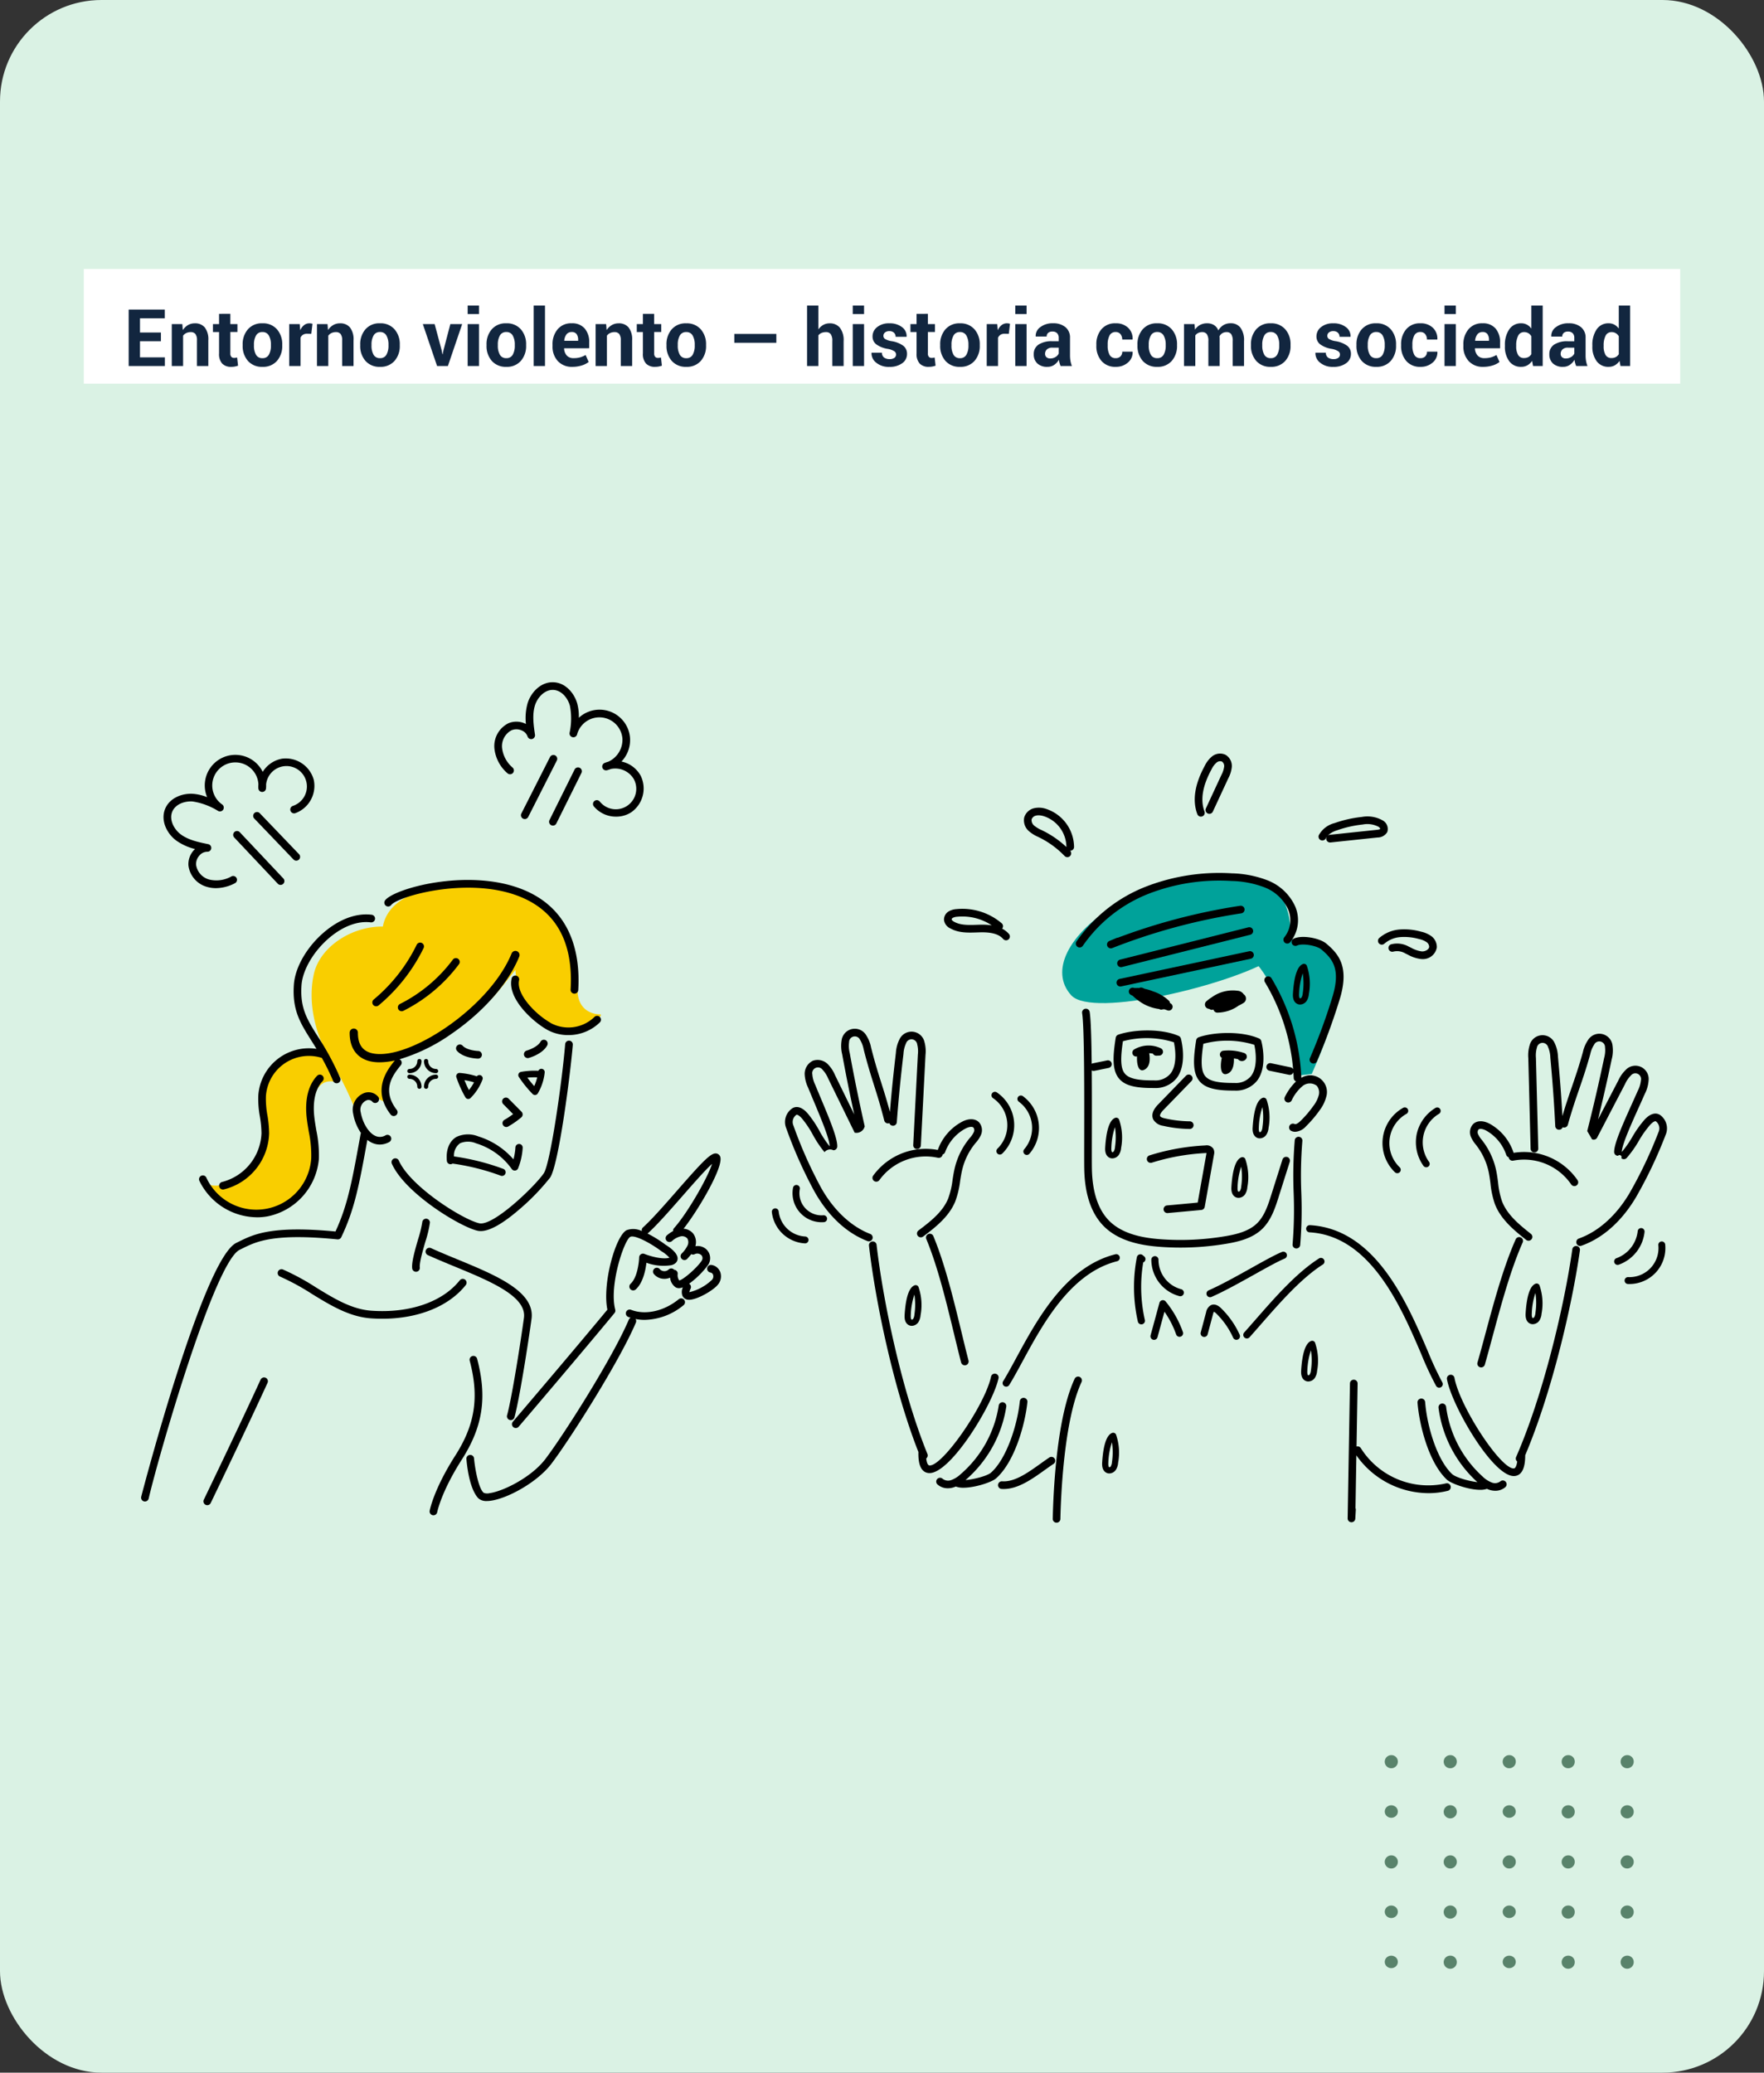 <svg xmlns="http://www.w3.org/2000/svg" xmlns:xlink="http://www.w3.org/1999/xlink" width="400" height="470" viewBox="0 0 400 470">
  <rect x="0" y="0" width="400" height="470" fill="#333333" stroke="none"/>
  <defs>
    <clipPath id="clip-path">
      <rect id="Rectángulo_401758" data-name="Rectángulo 401758" width="346" height="190.589" transform="translate(0 0)" fill="none"/>
    </clipPath>
  </defs>
  <g id="Grupo_1100301" data-name="Grupo 1100301" transform="translate(-601 -1920)">
    <rect id="Rectángulo_400793" data-name="Rectángulo 400793" width="400" height="470" rx="23" transform="translate(601 1920)" fill="#daf2e4"/>
    <g id="Grupo_1098845" data-name="Grupo 1098845" transform="translate(915 2318)">
      <g id="Grupo_78347" data-name="Grupo 78347">
        <path id="Trazado_99257" data-name="Trazado 99257" d="M417.186,104.2a1.487,1.487,0,1,1-1.487-1.42A1.454,1.454,0,0,1,417.186,104.2Z" transform="translate(-414.214 -102.779)" fill="#59836b"/>
        <path id="Trazado_99258" data-name="Trazado 99258" d="M425.632,104.2a1.487,1.487,0,1,1-1.485-1.42A1.454,1.454,0,0,1,425.632,104.2Z" transform="translate(-409.289 -102.779)" fill="#59836b"/>
        <path id="Trazado_99259" data-name="Trazado 99259" d="M434.078,104.2a1.487,1.487,0,1,1-1.485-1.42A1.454,1.454,0,0,1,434.078,104.2Z" transform="translate(-404.363 -102.779)" fill="#59836b"/>
        <path id="Trazado_99260" data-name="Trazado 99260" d="M442.525,104.2a1.487,1.487,0,1,1-1.487-1.42A1.454,1.454,0,0,1,442.525,104.2Z" transform="translate(-399.438 -102.779)" fill="#59836b"/>
        <path id="Trazado_99261" data-name="Trazado 99261" d="M450.971,104.2a1.487,1.487,0,1,1-1.485-1.42A1.454,1.454,0,0,1,450.971,104.2Z" transform="translate(-394.512 -102.779)" fill="#59836b"/>
        <ellipse id="Elipse_3975" data-name="Elipse 3975" cx="1.486" cy="1.421" rx="1.486" ry="1.421" transform="translate(0 11.367)" fill="#59836b"/>
        <path id="Trazado_99268" data-name="Trazado 99268" d="M425.632,111.707a1.487,1.487,0,1,1-1.485-1.42A1.455,1.455,0,0,1,425.632,111.707Z" transform="translate(-409.289 -98.92)" fill="#59836b"/>
        <ellipse id="Elipse_3976" data-name="Elipse 3976" cx="1.486" cy="1.421" rx="1.486" ry="1.421" transform="translate(26.743 11.367)" fill="#59836b"/>
        <path id="Trazado_99269" data-name="Trazado 99269" d="M442.525,111.707a1.487,1.487,0,1,1-1.487-1.42A1.455,1.455,0,0,1,442.525,111.707Z" transform="translate(-399.438 -98.92)" fill="#59836b"/>
        <path id="Trazado_99270" data-name="Trazado 99270" d="M450.971,111.707a1.487,1.487,0,1,1-1.485-1.42A1.455,1.455,0,0,1,450.971,111.707Z" transform="translate(-394.512 -98.92)" fill="#59836b"/>
        <path id="Trazado_99274" data-name="Trazado 99274" d="M417.186,119.216a1.487,1.487,0,1,1-1.487-1.422A1.455,1.455,0,0,1,417.186,119.216Z" transform="translate(-414.214 -95.062)" fill="#59836b"/>
        <path id="Trazado_99275" data-name="Trazado 99275" d="M425.632,119.216a1.487,1.487,0,1,1-1.485-1.422A1.455,1.455,0,0,1,425.632,119.216Z" transform="translate(-409.289 -95.062)" fill="#59836b"/>
        <path id="Trazado_99276" data-name="Trazado 99276" d="M434.078,119.216a1.487,1.487,0,1,1-1.485-1.422A1.455,1.455,0,0,1,434.078,119.216Z" transform="translate(-404.363 -95.062)" fill="#59836b"/>
        <path id="Trazado_99277" data-name="Trazado 99277" d="M442.525,119.216a1.487,1.487,0,1,1-1.487-1.422A1.455,1.455,0,0,1,442.525,119.216Z" transform="translate(-399.438 -95.062)" fill="#59836b"/>
        <path id="Trazado_99278" data-name="Trazado 99278" d="M450.971,119.216a1.487,1.487,0,1,1-1.485-1.422A1.455,1.455,0,0,1,450.971,119.216Z" transform="translate(-394.512 -95.062)" fill="#59836b"/>
        <ellipse id="Elipse_3980" data-name="Elipse 3980" cx="1.486" cy="1.421" rx="1.486" ry="1.421" transform="translate(0 34.1)" fill="#59836b"/>
        <path id="Trazado_99285" data-name="Trazado 99285" d="M425.632,126.724a1.487,1.487,0,1,1-1.485-1.422A1.454,1.454,0,0,1,425.632,126.724Z" transform="translate(-409.289 -91.202)" fill="#59836b"/>
        <ellipse id="Elipse_3981" data-name="Elipse 3981" cx="1.486" cy="1.421" rx="1.486" ry="1.421" transform="translate(26.743 34.1)" fill="#59836b"/>
        <path id="Trazado_99286" data-name="Trazado 99286" d="M442.525,126.724a1.487,1.487,0,1,1-1.487-1.422A1.454,1.454,0,0,1,442.525,126.724Z" transform="translate(-399.438 -91.202)" fill="#59836b"/>
        <path id="Trazado_99287" data-name="Trazado 99287" d="M450.971,126.724a1.487,1.487,0,1,1-1.485-1.422A1.454,1.454,0,0,1,450.971,126.724Z" transform="translate(-394.512 -91.202)" fill="#59836b"/>
        <ellipse id="Elipse_3985" data-name="Elipse 3985" cx="1.486" cy="1.421" rx="1.486" ry="1.421" transform="translate(0 45.467)" fill="#59836b"/>
        <path id="Trazado_99291" data-name="Trazado 99291" d="M425.632,134.232a1.487,1.487,0,1,1-1.485-1.422A1.454,1.454,0,0,1,425.632,134.232Z" transform="translate(-409.289 -87.343)" fill="#59836b"/>
        <ellipse id="Elipse_3986" data-name="Elipse 3986" cx="1.486" cy="1.421" rx="1.486" ry="1.421" transform="translate(26.743 45.467)" fill="#59836b"/>
        <path id="Trazado_99292" data-name="Trazado 99292" d="M442.525,134.232a1.487,1.487,0,1,1-1.487-1.422A1.454,1.454,0,0,1,442.525,134.232Z" transform="translate(-399.438 -87.343)" fill="#59836b"/>
        <path id="Trazado_99293" data-name="Trazado 99293" d="M450.971,134.232a1.487,1.487,0,1,1-1.485-1.422A1.454,1.454,0,0,1,450.971,134.232Z" transform="translate(-394.512 -87.343)" fill="#59836b"/>
      </g>
    </g>
    <rect id="Rectángulo_400944" data-name="Rectángulo 400944" width="362" height="26" transform="translate(620 1981)" fill="#fff"/>
    <path id="Trazado_877727" data-name="Trazado 877727" d="M8.49-5.625H3.744v3.656H9.387V0H1.178V-12.8H9.369v1.978H3.744V-7.6H8.49ZM13.342-9.51l.114,1.362a3.478,3.478,0,0,1,1.169-1.134,3.034,3.034,0,0,1,1.556-.4,2.828,2.828,0,0,1,2.25.927,4.4,4.4,0,0,1,.809,2.931V0H16.664V-5.818a2.277,2.277,0,0,0-.356-1.446A1.312,1.312,0,0,0,15.24-7.69a2.241,2.241,0,0,0-1.006.215,1.965,1.965,0,0,0-.716.593V0H10.951V-9.51Zm10.89-2.329V-9.51H25.84v1.8H24.231v4.843a1.105,1.105,0,0,0,.233.791.818.818,0,0,0,.611.237,2.45,2.45,0,0,0,.352-.022,2.961,2.961,0,0,0,.343-.075L25.98-.079a5.2,5.2,0,0,1-.751.2,4.48,4.48,0,0,1-.8.066A2.735,2.735,0,0,1,22.39-.545a3.2,3.2,0,0,1-.716-2.312V-7.708H20.285v-1.8h1.389v-2.329Zm2.795,7a5.1,5.1,0,0,1,1.187-3.485A4.136,4.136,0,0,1,31.5-9.686a4.18,4.18,0,0,1,3.3,1.354A5.076,5.076,0,0,1,36-4.843v.185a5.084,5.084,0,0,1-1.191,3.494A4.162,4.162,0,0,1,31.518.185a4.173,4.173,0,0,1-3.3-1.349,5.084,5.084,0,0,1-1.191-3.494Zm2.558.185a4.137,4.137,0,0,0,.457,2.087,1.578,1.578,0,0,0,1.477.787,1.562,1.562,0,0,0,1.455-.791,4.11,4.11,0,0,0,.461-2.083v-.185a4.068,4.068,0,0,0-.466-2.065,1.576,1.576,0,0,0-1.468-.8,1.557,1.557,0,0,0-1.455.8,4.1,4.1,0,0,0-.461,2.061Zm13-2.646-.94-.026a1.709,1.709,0,0,0-.94.237,1.5,1.5,0,0,0-.562.668V0H37.582V-9.51h2.382L40.078-8.1a3,3,0,0,1,.866-1.165,1.93,1.93,0,0,1,1.226-.417,1.918,1.918,0,0,1,.356.031q.163.031.33.075ZM46.266-9.51l.114,1.362a3.478,3.478,0,0,1,1.169-1.134,3.034,3.034,0,0,1,1.556-.4,2.828,2.828,0,0,1,2.25.927,4.4,4.4,0,0,1,.809,2.931V0H49.588V-5.818a2.277,2.277,0,0,0-.356-1.446,1.312,1.312,0,0,0-1.068-.426,2.241,2.241,0,0,0-1.006.215,1.965,1.965,0,0,0-.716.593V0H43.875V-9.51Zm7.418,4.667A5.1,5.1,0,0,1,54.87-8.328a4.136,4.136,0,0,1,3.287-1.358,4.18,4.18,0,0,1,3.3,1.354,5.076,5.076,0,0,1,1.2,3.489v.185a5.084,5.084,0,0,1-1.191,3.494A4.162,4.162,0,0,1,58.175.185a4.173,4.173,0,0,1-3.3-1.349,5.084,5.084,0,0,1-1.191-3.494Zm2.558.185A4.137,4.137,0,0,0,56.7-2.571a1.578,1.578,0,0,0,1.477.787,1.562,1.562,0,0,0,1.455-.791,4.11,4.11,0,0,0,.461-2.083v-.185a4.068,4.068,0,0,0-.466-2.065,1.576,1.576,0,0,0-1.468-.8,1.557,1.557,0,0,0-1.455.8,4.1,4.1,0,0,0-.461,2.061ZM72.158-3.542l.167.879h.053l.176-.879L74.118-9.51H76.8L73.564,0H71.112L67.878-9.51h2.681ZM80.613,0H78.047V-9.51h2.566Zm0-11.786H78.047v-1.925h2.566Zm1.714,6.943a5.1,5.1,0,0,1,1.187-3.485A4.136,4.136,0,0,1,86.8-9.686a4.18,4.18,0,0,1,3.3,1.354,5.076,5.076,0,0,1,1.2,3.489v.185A5.084,5.084,0,0,1,90.11-1.165,4.162,4.162,0,0,1,86.818.185a4.173,4.173,0,0,1-3.3-1.349,5.084,5.084,0,0,1-1.191-3.494Zm2.558.185a4.137,4.137,0,0,0,.457,2.087,1.578,1.578,0,0,0,1.477.787,1.562,1.562,0,0,0,1.455-.791,4.11,4.11,0,0,0,.461-2.083v-.185a4.068,4.068,0,0,0-.466-2.065,1.576,1.576,0,0,0-1.468-.8,1.557,1.557,0,0,0-1.455.8,4.1,4.1,0,0,0-.461,2.061ZM95.581,0H93.015V-13.711h2.566Zm6.231.185A4.279,4.279,0,0,1,98.49-1.121a4.784,4.784,0,0,1-1.2-3.362v-.352a5.207,5.207,0,0,1,1.16-3.5,3.944,3.944,0,0,1,3.19-1.354,3.692,3.692,0,0,1,2.94,1.173,4.637,4.637,0,0,1,1.024,3.16v1.327H99.94l-.026.053a2.569,2.569,0,0,0,.593,1.582,1.987,1.987,0,0,0,1.578.606,5.279,5.279,0,0,0,1.463-.176,5.971,5.971,0,0,0,1.244-.536l.694,1.582a4.764,4.764,0,0,1-1.547.782A6.86,6.86,0,0,1,101.813.185Zm-.167-7.893a1.425,1.425,0,0,0-1.191.532,2.667,2.667,0,0,0-.505,1.411l.018.044H103.1v-.193a2.221,2.221,0,0,0-.343-1.314A1.268,1.268,0,0,0,101.646-7.708Zm7.8-1.8.114,1.362a3.478,3.478,0,0,1,1.169-1.134,3.034,3.034,0,0,1,1.556-.4,2.828,2.828,0,0,1,2.25.927,4.4,4.4,0,0,1,.809,2.931V0h-2.575V-5.818a2.277,2.277,0,0,0-.356-1.446,1.312,1.312,0,0,0-1.068-.426,2.241,2.241,0,0,0-1.006.215,1.965,1.965,0,0,0-.716.593V0H107.06V-9.51Zm10.89-2.329V-9.51h1.608v1.8H120.34v4.843a1.105,1.105,0,0,0,.233.791.818.818,0,0,0,.611.237,2.45,2.45,0,0,0,.352-.022,2.961,2.961,0,0,0,.343-.075l.211,1.854a5.2,5.2,0,0,1-.751.2,4.48,4.48,0,0,1-.8.066A2.735,2.735,0,0,1,118.5-.545a3.2,3.2,0,0,1-.716-2.312V-7.708h-1.389v-1.8h1.389v-2.329Zm2.795,7a5.1,5.1,0,0,1,1.187-3.485,4.136,4.136,0,0,1,3.287-1.358,4.18,4.18,0,0,1,3.3,1.354,5.076,5.076,0,0,1,1.2,3.489v.185a5.084,5.084,0,0,1-1.191,3.494A4.162,4.162,0,0,1,127.626.185a4.173,4.173,0,0,1-3.3-1.349,5.084,5.084,0,0,1-1.191-3.494Zm2.558.185a4.137,4.137,0,0,0,.457,2.087,1.578,1.578,0,0,0,1.477.787,1.562,1.562,0,0,0,1.455-.791,4.11,4.11,0,0,0,.461-2.083v-.185a4.068,4.068,0,0,0-.466-2.065,1.576,1.576,0,0,0-1.468-.8,1.557,1.557,0,0,0-1.455.8,4.1,4.1,0,0,0-.461,2.061Zm22.35-.624h-9.529v-2h9.529Zm9.536-3.023a3.267,3.267,0,0,1,1.1-1.015,2.9,2.9,0,0,1,1.441-.365,2.912,2.912,0,0,1,2.333.989,4.613,4.613,0,0,1,.848,3.054V0h-2.566V-5.66a2.628,2.628,0,0,0-.356-1.569,1.265,1.265,0,0,0-1.068-.461,2.555,2.555,0,0,0-1.024.189,1.767,1.767,0,0,0-.708.541V0h-2.566V-13.711h2.566ZM167.933,0h-2.566V-9.51h2.566Zm0-11.786h-2.566v-1.925h2.566Zm7.251,9.149a.885.885,0,0,0-.409-.725,4.151,4.151,0,0,0-1.516-.532A6.047,6.047,0,0,1,170.723-4.9a2.208,2.208,0,0,1-.866-1.837,2.62,2.62,0,0,1,1.037-2.083,4.182,4.182,0,0,1,2.76-.861,4.513,4.513,0,0,1,2.887.861,2.517,2.517,0,0,1,1.042,2.145l-.018.053h-2.479a1.245,1.245,0,0,0-.369-.932,1.461,1.461,0,0,0-1.063-.36,1.453,1.453,0,0,0-.976.308.957.957,0,0,0-.36.756.854.854,0,0,0,.374.716,4.158,4.158,0,0,0,1.516.5,6.17,6.17,0,0,1,2.606,1.033,2.265,2.265,0,0,1,.857,1.876,2.51,2.51,0,0,1-1.1,2.1,4.742,4.742,0,0,1-2.9.817,4.408,4.408,0,0,1-3-.962,2.691,2.691,0,0,1-1.05-2.193l.018-.053h2.347a1.334,1.334,0,0,0,.5,1.107,2.068,2.068,0,0,0,1.239.343,1.762,1.762,0,0,0,1.085-.286A.927.927,0,0,0,175.184-2.637Zm7.216-9.2V-9.51h1.608v1.8H182.4v4.843a1.105,1.105,0,0,0,.233.791.818.818,0,0,0,.611.237,2.45,2.45,0,0,0,.352-.022,2.961,2.961,0,0,0,.343-.075l.211,1.854a5.2,5.2,0,0,1-.751.2,4.48,4.48,0,0,1-.8.066,2.735,2.735,0,0,1-2.043-.729,3.2,3.2,0,0,1-.716-2.312V-7.708h-1.389v-1.8h1.389v-2.329Zm2.795,7a5.1,5.1,0,0,1,1.187-3.485,4.136,4.136,0,0,1,3.287-1.358,4.18,4.18,0,0,1,3.3,1.354,5.076,5.076,0,0,1,1.2,3.489v.185a5.084,5.084,0,0,1-1.191,3.494A4.162,4.162,0,0,1,189.686.185a4.173,4.173,0,0,1-3.3-1.349,5.084,5.084,0,0,1-1.191-3.494Zm2.558.185a4.137,4.137,0,0,0,.457,2.087,1.578,1.578,0,0,0,1.477.787,1.562,1.562,0,0,0,1.455-.791,4.11,4.11,0,0,0,.461-2.083v-.185a4.068,4.068,0,0,0-.466-2.065,1.576,1.576,0,0,0-1.468-.8,1.557,1.557,0,0,0-1.455.8,4.1,4.1,0,0,0-.461,2.061Zm13-2.646-.94-.026a1.709,1.709,0,0,0-.94.237,1.5,1.5,0,0,0-.562.668V0H195.75V-9.51h2.382l.114,1.406a3,3,0,0,1,.866-1.165,1.93,1.93,0,0,1,1.226-.417,1.918,1.918,0,0,1,.356.031q.163.031.33.075ZM204.785,0h-2.566V-9.51h2.566Zm0-11.786h-2.566v-1.925h2.566ZM212.5,0a5.4,5.4,0,0,1-.242-.686,4.769,4.769,0,0,1-.145-.738,3.518,3.518,0,0,1-1.046,1.151,2.621,2.621,0,0,1-1.547.457,3.211,3.211,0,0,1-2.3-.769,2.755,2.755,0,0,1-.809-2.1,2.508,2.508,0,0,1,1.077-2.167,5.377,5.377,0,0,1,3.142-.769h1.441v-.756a1.48,1.48,0,0,0-.36-1.063,1.414,1.414,0,0,0-1.072-.378,1.394,1.394,0,0,0-.962.3,1.059,1.059,0,0,0-.338.831h-2.47l-.018-.053a2.412,2.412,0,0,1,1.05-2.079,4.562,4.562,0,0,1,2.9-.875,4.257,4.257,0,0,1,2.773.861,3,3,0,0,1,1.059,2.47v3.929a7.431,7.431,0,0,0,.1,1.257A6.307,6.307,0,0,0,215.06,0Zm-2.347-1.714a2.187,2.187,0,0,0,1.2-.334,1.8,1.8,0,0,0,.721-.773V-4.166H210.63a1.708,1.708,0,0,0-1.235.4,1.329,1.329,0,0,0-.417.993A.992.992,0,0,0,209.29-2,1.234,1.234,0,0,0,210.155-1.714Zm14.862-.07a1.428,1.428,0,0,0,1.063-.4,1.452,1.452,0,0,0,.4-1.068h2.338l.018.053A2.976,2.976,0,0,1,227.76-.787a4.01,4.01,0,0,1-2.742.971,4.052,4.052,0,0,1-3.261-1.349,5.128,5.128,0,0,1-1.151-3.45v-.264a5.161,5.161,0,0,1,1.147-3.45A4.016,4.016,0,0,1,225-9.686a3.922,3.922,0,0,1,2.8,1,3.348,3.348,0,0,1,1.028,2.637l-.018.053h-2.338a1.9,1.9,0,0,0-.391-1.226A1.314,1.314,0,0,0,225-7.708a1.465,1.465,0,0,0-1.411.8,4.362,4.362,0,0,0-.417,2.035v.264a4.346,4.346,0,0,0,.417,2.048A1.485,1.485,0,0,0,225.018-1.784Zm4.913-3.059a5.1,5.1,0,0,1,1.187-3.485A4.136,4.136,0,0,1,234.4-9.686a4.18,4.18,0,0,1,3.3,1.354,5.076,5.076,0,0,1,1.2,3.489v.185a5.084,5.084,0,0,1-1.191,3.494A4.162,4.162,0,0,1,234.422.185a4.173,4.173,0,0,1-3.3-1.349,5.084,5.084,0,0,1-1.191-3.494Zm2.558.185a4.137,4.137,0,0,0,.457,2.087,1.578,1.578,0,0,0,1.477.787,1.562,1.562,0,0,0,1.455-.791,4.11,4.11,0,0,0,.461-2.083v-.185a4.068,4.068,0,0,0-.466-2.065,1.576,1.576,0,0,0-1.468-.8,1.557,1.557,0,0,0-1.455.8,4.1,4.1,0,0,0-.461,2.061Zm10.38-4.852.105,1.257a3.2,3.2,0,0,1,1.147-1.059,3.3,3.3,0,0,1,1.6-.374,2.905,2.905,0,0,1,1.564.4,2.494,2.494,0,0,1,.984,1.222,3.3,3.3,0,0,1,1.143-1.2,3.1,3.1,0,0,1,1.652-.431,2.71,2.71,0,0,1,2.219,1,4.762,4.762,0,0,1,.813,3.045V0h-2.566V-5.651a2.665,2.665,0,0,0-.352-1.591,1.248,1.248,0,0,0-1.046-.448,1.792,1.792,0,0,0-.945.242,1.761,1.761,0,0,0-.637.672q0,.167.009.286t.009.242V0h-2.558V-5.651a2.673,2.673,0,0,0-.352-1.578A1.242,1.242,0,0,0,244.6-7.69a1.991,1.991,0,0,0-.91.2,1.745,1.745,0,0,0-.646.558V0h-2.558V-9.51Zm12.8,4.667a5.1,5.1,0,0,1,1.187-3.485,4.136,4.136,0,0,1,3.287-1.358,4.18,4.18,0,0,1,3.3,1.354,5.076,5.076,0,0,1,1.2,3.489v.185a5.084,5.084,0,0,1-1.191,3.494A4.162,4.162,0,0,1,260.156.185a4.173,4.173,0,0,1-3.3-1.349,5.084,5.084,0,0,1-1.191-3.494Zm2.558.185a4.137,4.137,0,0,0,.457,2.087,1.578,1.578,0,0,0,1.477.787,1.562,1.562,0,0,0,1.455-.791,4.11,4.11,0,0,0,.461-2.083v-.185a4.068,4.068,0,0,0-.466-2.065,1.576,1.576,0,0,0-1.468-.8,1.557,1.557,0,0,0-1.455.8,4.1,4.1,0,0,0-.461,2.061Zm17.622,2.021a.885.885,0,0,0-.409-.725,4.151,4.151,0,0,0-1.516-.532A6.047,6.047,0,0,1,271.384-4.9a2.208,2.208,0,0,1-.866-1.837,2.62,2.62,0,0,1,1.037-2.083,4.182,4.182,0,0,1,2.76-.861,4.513,4.513,0,0,1,2.887.861,2.517,2.517,0,0,1,1.042,2.145l-.018.053h-2.479a1.245,1.245,0,0,0-.369-.932,1.461,1.461,0,0,0-1.063-.36,1.453,1.453,0,0,0-.976.308.957.957,0,0,0-.36.756.854.854,0,0,0,.374.716,4.158,4.158,0,0,0,1.516.5,6.17,6.17,0,0,1,2.606,1.033,2.265,2.265,0,0,1,.857,1.876,2.51,2.51,0,0,1-1.1,2.1,4.742,4.742,0,0,1-2.9.817,4.408,4.408,0,0,1-3-.962,2.691,2.691,0,0,1-1.05-2.193l.018-.053h2.347a1.334,1.334,0,0,0,.5,1.107,2.068,2.068,0,0,0,1.239.343,1.762,1.762,0,0,0,1.085-.286A.927.927,0,0,0,275.845-2.637Zm3.744-2.206a5.1,5.1,0,0,1,1.187-3.485,4.136,4.136,0,0,1,3.287-1.358,4.18,4.18,0,0,1,3.3,1.354,5.076,5.076,0,0,1,1.2,3.489v.185a5.084,5.084,0,0,1-1.191,3.494A4.162,4.162,0,0,1,284.08.185a4.173,4.173,0,0,1-3.3-1.349,5.084,5.084,0,0,1-1.191-3.494Zm2.558.185a4.137,4.137,0,0,0,.457,2.087,1.578,1.578,0,0,0,1.477.787,1.562,1.562,0,0,0,1.455-.791A4.11,4.11,0,0,0,286-4.658v-.185a4.068,4.068,0,0,0-.466-2.065,1.576,1.576,0,0,0-1.468-.8,1.557,1.557,0,0,0-1.455.8,4.1,4.1,0,0,0-.461,2.061Zm11.971,2.874a1.428,1.428,0,0,0,1.063-.4,1.452,1.452,0,0,0,.4-1.068h2.338l.018.053a2.976,2.976,0,0,1-1.072,2.413,4.01,4.01,0,0,1-2.742.971,4.052,4.052,0,0,1-3.261-1.349,5.128,5.128,0,0,1-1.151-3.45v-.264a5.161,5.161,0,0,1,1.147-3.45A4.016,4.016,0,0,1,294.1-9.686a3.922,3.922,0,0,1,2.8,1,3.348,3.348,0,0,1,1.028,2.637l-.018.053h-2.338a1.9,1.9,0,0,0-.391-1.226,1.314,1.314,0,0,0-1.085-.488,1.465,1.465,0,0,0-1.411.8,4.362,4.362,0,0,0-.417,2.035v.264a4.346,4.346,0,0,0,.417,2.048A1.485,1.485,0,0,0,294.117-1.784ZM302.124,0h-2.566V-9.51h2.566Zm0-11.786h-2.566v-1.925h2.566ZM308.355.185a4.279,4.279,0,0,1-3.322-1.305,4.784,4.784,0,0,1-1.2-3.362v-.352a5.207,5.207,0,0,1,1.16-3.5,3.944,3.944,0,0,1,3.19-1.354,3.692,3.692,0,0,1,2.94,1.173,4.637,4.637,0,0,1,1.024,3.16v1.327h-5.669l-.026.053a2.569,2.569,0,0,0,.593,1.582,1.987,1.987,0,0,0,1.578.606,5.279,5.279,0,0,0,1.463-.176,5.971,5.971,0,0,0,1.244-.536l.694,1.582a4.764,4.764,0,0,1-1.547.782A6.86,6.86,0,0,1,308.355.185Zm-.167-7.893A1.425,1.425,0,0,0,307-7.176a2.667,2.667,0,0,0-.505,1.411l.018.044h3.129v-.193a2.221,2.221,0,0,0-.343-1.314A1.268,1.268,0,0,0,308.188-7.708Zm5.063,3.032a6.18,6.18,0,0,1,.971-3.63,3.154,3.154,0,0,1,2.738-1.38,2.663,2.663,0,0,1,1.283.308,3.087,3.087,0,0,1,1,.879v-5.212h2.575V0h-2.188l-.22-1.169a3.179,3.179,0,0,1-1.063,1.006,2.812,2.812,0,0,1-1.406.347,3.215,3.215,0,0,1-2.72-1.283,5.479,5.479,0,0,1-.971-3.393Zm2.558.185a3.874,3.874,0,0,0,.422,1.964,1.469,1.469,0,0,0,1.371.716,2,2,0,0,0,.967-.224,1.788,1.788,0,0,0,.677-.655V-6.741a1.975,1.975,0,0,0-.672-.7,1.788,1.788,0,0,0-.954-.25,1.448,1.448,0,0,0-1.375.835,4.718,4.718,0,0,0-.435,2.18ZM329.414,0a5.4,5.4,0,0,1-.242-.686,4.769,4.769,0,0,1-.145-.738,3.518,3.518,0,0,1-1.046,1.151,2.621,2.621,0,0,1-1.547.457,3.211,3.211,0,0,1-2.3-.769,2.755,2.755,0,0,1-.809-2.1A2.508,2.508,0,0,1,324.4-4.847a5.377,5.377,0,0,1,3.142-.769h1.441v-.756a1.48,1.48,0,0,0-.36-1.063,1.414,1.414,0,0,0-1.072-.378,1.394,1.394,0,0,0-.962.3,1.059,1.059,0,0,0-.338.831h-2.47l-.018-.053a2.412,2.412,0,0,1,1.05-2.079,4.562,4.562,0,0,1,2.9-.875,4.257,4.257,0,0,1,2.773.861,3,3,0,0,1,1.059,2.47v3.929a7.431,7.431,0,0,0,.1,1.257A6.307,6.307,0,0,0,331.972,0Zm-2.347-1.714a2.187,2.187,0,0,0,1.2-.334,1.8,1.8,0,0,0,.721-.773V-4.166h-1.441a1.708,1.708,0,0,0-1.235.4,1.329,1.329,0,0,0-.417.993A.992.992,0,0,0,326.2-2,1.234,1.234,0,0,0,327.067-1.714Zm6.012-2.962a6.18,6.18,0,0,1,.971-3.63,3.154,3.154,0,0,1,2.738-1.38,2.663,2.663,0,0,1,1.283.308,3.087,3.087,0,0,1,1,.879v-5.212h2.575V0H339.46l-.22-1.169a3.179,3.179,0,0,1-1.063,1.006,2.812,2.812,0,0,1-1.406.347A3.215,3.215,0,0,1,334.05-1.1a5.479,5.479,0,0,1-.971-3.393Zm2.558.185a3.874,3.874,0,0,0,.422,1.964,1.469,1.469,0,0,0,1.371.716,2,2,0,0,0,.967-.224,1.788,1.788,0,0,0,.677-.655V-6.741a1.975,1.975,0,0,0-.672-.7,1.788,1.788,0,0,0-.954-.25,1.448,1.448,0,0,0-1.375.835,4.718,4.718,0,0,0-.435,2.18Z" transform="translate(629 2003)" fill="#12263f"/>
    <g id="Grupo_1099835" data-name="Grupo 1099835" transform="translate(633 2074.7)">
      <g id="Grupo_1099834" data-name="Grupo 1099834" transform="translate(0 0.004)" clip-path="url(#clip-path)">
        <path id="Trazado_876827" data-name="Trazado 876827" d="M1828.318,426.786c8.482,9.2,9.4,26.234,9.4,26.234l3.793-.419s10.824-23.634,5.024-27.393c-7.548-4.892-9.89-2.9-12.7-2.4-1.665.294-5.514,3.981-5.514,3.981" transform="translate(-1576.07 -363.764)" fill="#00a29a"/>
        <path id="Trazado_876828" data-name="Trazado 876828" d="M1561.588,339.218c-9.406,5.885-40.814,13.586-45.653,8.3s-1.061-13.9,10.844-21,33.395-7.24,36.249-2.517,4.348,11.588-1.44,15.209" transform="translate(-1305.02 -276.521)" fill="#00a29a"/>
        <path id="Trazado_876829" data-name="Trazado 876829" d="M1890.97,420.151a.868.868,0,0,0,1.153.421c1.264-.588,4.5.036,5.5.875,2.581,2.165,4.543,4.5,2.4,11.178a132.671,132.671,0,0,1-4.978,13.486.867.867,0,1,0,1.587.7,134.219,134.219,0,0,0,5.042-13.655c2.473-7.689-.093-10.657-2.933-13.038-1.454-1.219-5.426-2.01-7.345-1.119a.868.868,0,0,0-.421,1.152" transform="translate(-1630.009 -360.861)"/>
        <path id="Trazado_876830" data-name="Trazado 876830" d="M1536.653,330.327a.867.867,0,0,0,1.2-.239,32.653,32.653,0,0,1,14.793-11.748,44.341,44.341,0,0,1,18.922-2.948,22.4,22.4,0,0,1,7.463,1.44,9.77,9.77,0,0,1,5.274,4.785,6.22,6.22,0,0,1-.744,6.523.867.867,0,1,0,1.295,1.155,7.891,7.891,0,0,0,1.032-8.389,11.489,11.489,0,0,0-6.182-5.671,23.984,23.984,0,0,0-8.047-1.574,46.058,46.058,0,0,0-19.668,3.075,34.4,34.4,0,0,0-15.58,12.39.867.867,0,0,0,.239,1.2" transform="translate(-1324.313 -270.324)"/>
        <path id="Trazado_876831" data-name="Trazado 876831" d="M1617.7,367.357a137.559,137.559,0,0,0-27.727,7.242.865.865,0,0,0-.328.068l-1.6.676a.867.867,0,0,0,.654,1.607,135.818,135.818,0,0,1,29.266-7.878.867.867,0,1,0-.261-1.715" transform="translate(-1368.486 -316.665)"/>
        <path id="Trazado_876832" data-name="Trazado 876832" d="M1634,402.7l-29.094,7.324a.867.867,0,1,0,.423,1.682l29.094-7.324A.867.867,0,1,0,1634,402.7" transform="translate(-1382.919 -347.12)"/>
        <path id="Trazado_876833" data-name="Trazado 876833" d="M1633.187,442.043l-29.4,6.277a.868.868,0,0,0,.18,1.716.878.878,0,0,0,.182-.019l29.4-6.277a.867.867,0,0,0-.362-1.7" transform="translate(-1381.927 -381.039)"/>
        <path id="Trazado_876834" data-name="Trazado 876834" d="M1624.35,503.681a8.807,8.807,0,0,0,1.151.981,9.864,9.864,0,0,0,4.826,2.013l.111.055a.868.868,0,0,0,.748.014c.133.005.265.006.4.006q.323.118.647.232a.867.867,0,0,0,.722-1.57l-.156-.089a.869.869,0,0,0-.268-.549,9.33,9.33,0,0,0-3.555-2.092,10.143,10.143,0,0,0-1.862-.572q-.273-.122-.549-.237a.867.867,0,0,0-.781.056l-.038,0a.862.862,0,0,0-.4-.018c-.214-.005-.429,0-.645.006a.867.867,0,0,0-.733,1.572Z" transform="translate(-1399.497 -432.574)"/>
        <path id="Trazado_876835" data-name="Trazado 876835" d="M1748.723,510.668c.1.026.207.049.311.07l.053.038a.866.866,0,0,0,.833.091l.038,0a.868.868,0,0,0,.85.7h.005a8.41,8.41,0,0,0,4.854-1.608,9.791,9.791,0,0,0,1.016-.547,1.174,1.174,0,0,0,.113-2.01,1.824,1.824,0,0,0-1.408-.8,8.1,8.1,0,0,0-5.873,1.512,8.438,8.438,0,0,0-1,.721.843.843,0,0,0-.105.1.976.976,0,0,0,.308,1.73" transform="translate(-1506.778 -436.641)"/>
        <path id="Trazado_876836" data-name="Trazado 876836" d="M1635.323,599.385a.867.867,0,0,0,.351-1.647,6.426,6.426,0,0,0-6.028.246.862.862,0,0,0,.623,1.59c-.092,2.212.521,3.82,1.91,2.877,1.116-.759,1.044-2.476.853-3.6a4.765,4.765,0,0,1,.844.1.859.859,0,0,0,.8.462Z" transform="translate(-1404.441 -514.724)"/>
        <path id="Trazado_876837" data-name="Trazado 876837" d="M1778.535,605.791a11.008,11.008,0,0,0-4.748-.524.866.866,0,0,0-.347,1.606c-.493,2.392-.13,4.344,1.462,3.526,1.167-.6,1.331-2.238,1.292-3.378a9.312,9.312,0,0,1,.923.164.871.871,0,0,0,.115.127,1.143,1.143,0,0,0,.772.295,1.24,1.24,0,0,0,.16-.011,1.152,1.152,0,0,0,.824-.52.867.867,0,0,0-.451-1.285" transform="translate(-1528.396 -521.704)"/>
        <path id="Trazado_876838" data-name="Trazado 876838" d="M1670.935,646.141a.868.868,0,0,0-1.245-1.208l-6.344,6.543c-1.21,1.248-1.579,2.392-1.1,3.4a3.068,3.068,0,0,0,2.224,1.438,28.776,28.776,0,0,0,6.033.719h.011a.867.867,0,0,0,.01-1.735,27.036,27.036,0,0,1-5.668-.675c-.224-.051-.906-.207-1.045-.5-.13-.271.153-.8.777-1.44Z" transform="translate(-1432.736 -555.727)"/>
        <path id="Trazado_876839" data-name="Trazado 876839" d="M1858.622,513.819a8.6,8.6,0,0,0,1.531-3.1,3.787,3.787,0,0,0-5.644-4.292c0-.01,0-.02,0-.031a47.912,47.912,0,0,0-6.778-22.569.867.867,0,0,0-1.487.893,46.191,46.191,0,0,1,6.4,19.763.863.863,0,0,0-.588-.45l-4.431-.928a.867.867,0,0,0-.356,1.7l4.431.928a.862.862,0,0,0,1-.582c.031.44.058.88.077,1.321a.866.866,0,0,0,.528.761,12.415,12.415,0,0,0-2.525,3.5.867.867,0,1,0,1.519.837,9.377,9.377,0,0,1,2.546-3.338,2.593,2.593,0,0,1,3.153-.02,2.4,2.4,0,0,1,.458,2.147,6.948,6.948,0,0,1-1.248,2.462,25.183,25.183,0,0,1-2.88,3.37c-.568.556-1.1.832-1.356.7a.868.868,0,0,0-.79,1.545,2.035,2.035,0,0,0,.931.221,3.545,3.545,0,0,0,2.429-1.227,26.886,26.886,0,0,0,3.08-3.6" transform="translate(-1591.417 -416.711)"/>
        <path id="Trazado_876840" data-name="Trazado 876840" d="M1593.027,570.249a.868.868,0,0,0-1.089.565l-2.542,8.026c-.712,2.249-1.519,4.8-3.274,6.486-1.848,1.778-4.619,2.447-7.085,2.866a61.065,61.065,0,0,1-14.673.7c-3.48-.255-8.477-.961-11.67-4.136-2.534-2.52-3.87-6.514-3.969-11.872-.022-1.171-.016-3.858-.01-7.259.009-4.487.019-10.009-.021-15.025a.864.864,0,0,0,.433.117.887.887,0,0,0,.175-.018l3.254-.667a.868.868,0,0,0-.349-1.7l-3.253.667a.858.858,0,0,0-.273.11c-.057-5.452-.186-10.085-.459-11.769a.867.867,0,1,0-1.713.277c.521,3.209.49,18.73.472,28-.007,3.411-.012,6.106.01,7.294.108,5.824,1.615,10.222,4.48,13.07,3.6,3.581,9.011,4.361,12.767,4.636q2.28.167,4.567.167a62.73,62.73,0,0,0,10.525-.889c2.727-.464,5.809-1.222,8-3.327,2.072-1.994,2.989-4.887,3.725-7.212l2.542-8.026a.868.868,0,0,0-.565-1.089" transform="translate(-1333.131 -462.58)"/>
        <path id="Trazado_876841" data-name="Trazado 876841" d="M1893.908,747.11a.868.868,0,0,0-.942.787,97.043,97.043,0,0,0-.25,11.9,95.518,95.518,0,0,1-.243,11.7.867.867,0,0,0,.786.941c.026,0,.052,0,.078,0a.867.867,0,0,0,.863-.79,97,97,0,0,0,.25-11.9,95.372,95.372,0,0,1,.243-11.7.868.868,0,0,0-.787-.941" transform="translate(-1631.371 -644.031)"/>
        <path id="Trazado_876842" data-name="Trazado 876842" d="M1768.1,935.971c-1.6.648-4.155,2.075-7.115,3.728-3.181,1.777-6.787,3.791-9.536,4.987a.813.813,0,1,0,.649,1.491c2.823-1.228,6.466-3.263,9.68-5.058,2.791-1.559,5.427-3.031,6.933-3.641a.813.813,0,0,0-.61-1.507" transform="translate(-1509.384 -806.787)"/>
        <path id="Trazado_876843" data-name="Trazado 876843" d="M1745.97,1023.65c-1.009-.971-1.805-.9-2.294-.672a2.282,2.282,0,0,0-1.085,1.6l-1.219,4.571a.813.813,0,1,0,1.571.419l1.219-4.571a1.977,1.977,0,0,1,.19-.526,1.445,1.445,0,0,1,.491.354,17.932,17.932,0,0,1,3.876,5.526.813.813,0,0,0,1.483-.667,19.57,19.57,0,0,0-4.232-6.03" transform="translate(-1501.096 -881.716)"/>
        <path id="Trazado_876844" data-name="Trazado 876844" d="M1828.594,946.406c-5.1,3.251-10.044,8.91-14.408,13.9-.872,1-1.718,1.964-2.531,2.874a.813.813,0,1,0,1.212,1.084c.818-.914,1.667-1.885,2.543-2.888,4.293-4.911,9.159-10.477,14.059-13.6a.813.813,0,1,0-.874-1.37" transform="translate(-1561.526 -815.723)"/>
        <path id="Trazado_876845" data-name="Trazado 876845" d="M1667.068,950.783a6.905,6.905,0,0,1-5.113-6.674.813.813,0,0,0-.811-.815h0a.813.813,0,0,0-.813.811,8.581,8.581,0,0,0,6.393,8.266.792.792,0,0,0,.173.019.813.813,0,0,0,.172-1.607" transform="translate(-1431.258 -813.151)"/>
        <path id="Trazado_876846" data-name="Trazado 876846" d="M1662.372,1015.96a.813.813,0,0,0-1.412.3l-2.006,7.375a.813.813,0,0,0,.571,1,.825.825,0,0,0,.214.029.813.813,0,0,0,.784-.6l1.573-5.785a21.358,21.358,0,0,1,2.641,5.124.813.813,0,1,0,1.531-.545,22.848,22.848,0,0,0-3.9-6.9" transform="translate(-1430.049 -875.537)"/>
        <path id="Trazado_876847" data-name="Trazado 876847" d="M1634.269,941.874a.813.813,0,0,0-.114-1.144l-.337-.276a.813.813,0,0,0-1.313.473,35.532,35.532,0,0,0,.225,14.6.814.814,0,0,0,.792.633.831.831,0,0,0,.182-.021.813.813,0,0,0,.612-.973,33.912,33.912,0,0,1-.373-13.055.808.808,0,0,0,.327-.24" transform="translate(-1406.712 -810.544)"/>
        <path id="Trazado_876848" data-name="Trazado 876848" d="M1607.486,585.405a6.127,6.127,0,0,0,5.145-2.267c2.46-3.245,1-8.742.933-8.975a.868.868,0,0,0-.489-.566c-3.959-1.731-10.2-1.5-13.706-.286a.868.868,0,0,0-.574.683c-.7,4.372-.81,7.455.787,9.314,1.275,1.485,3.49,2.1,7.613,2.1h.291m-6.588-3.228c-.963-1.121-1.1-3.211-.472-7.383a20.714,20.714,0,0,1,11.558.23c.262,1.226.877,4.941-.739,7.068a4.436,4.436,0,0,1-3.772,1.578c-3.687.032-5.655-.421-6.576-1.493" transform="translate(-1377.795 -493.386)"/>
        <path id="Trazado_876849" data-name="Trazado 876849" d="M1745.265,577.789c-3.959-1.731-10.2-1.5-13.706-.286a.868.868,0,0,0-.574.683c-.7,4.372-.81,7.455.787,9.314,1.275,1.484,3.49,2.1,7.613,2.1h.291a6.127,6.127,0,0,0,5.145-2.268c2.46-3.245,1-8.742.933-8.975a.868.868,0,0,0-.489-.566m-1.829,8.5a4.436,4.436,0,0,1-3.772,1.578c-3.687.032-5.656-.422-6.576-1.493-.963-1.121-1.1-3.211-.471-7.383a20.714,20.714,0,0,1,11.558.23c.263,1.226.877,4.941-.739,7.068" transform="translate(-1491.747 -496.999)"/>
        <path id="Trazado_876850" data-name="Trazado 876850" d="M1441.518,940.088c-11.272,2.833-17.752,14.792-22.483,23.523-1.048,1.935-2.039,3.763-2.954,5.248a.813.813,0,1,0,1.384.853c.94-1.524,1.941-3.371,3-5.326,4.588-8.467,10.871-20.062,21.45-22.721a.813.813,0,0,0-.4-1.577" transform="translate(-1220.603 -810.366)"/>
        <path id="Trazado_876851" data-name="Trazado 876851" d="M1225.648,950.154a.868.868,0,0,0-1.7-.368c-1.407,6.489-10.863,20.135-13.889,20.135a.9.9,0,0,1-.116-.007c-.28-.035-.577-.493-.691-1.585a.865.865,0,0,0,.273-1.009c-5.812-14.262-10.053-34.583-11.534-47.428a.867.867,0,1,0-1.723.2c1.456,12.631,5.563,32.436,11.209,46.778-.079,2.962.676,4.568,2.249,4.766a2.133,2.133,0,0,0,.267.016c4.838,0,14.347-15.489,15.651-21.5" transform="translate(-1031.221 -792.315)"/>
        <path id="Trazado_876852" data-name="Trazado 876852" d="M1326.717,1176.16a.87.87,0,0,0-.952.774c-.575,5.547-3.061,13.106-6.536,16.188-.833.739-3.842,1.525-5.774,1.683l0,0a27.516,27.516,0,0,0,9.243-16.65.867.867,0,0,0-1.716-.257,25.759,25.759,0,0,1-8.652,15.586,6.224,6.224,0,0,1-2.155,1.335,2.011,2.011,0,0,1-1.906-.3.867.867,0,0,0-1.185,1.268,3.45,3.45,0,0,0,2.371.876,4.278,4.278,0,0,0,1.208-.177,5.189,5.189,0,0,0,.583-.214,4.7,4.7,0,0,0,1.726.27c2.655,0,6.441-1.261,7.405-2.116,4.3-3.81,6.606-12.438,7.11-17.307a.867.867,0,0,0-.774-.953" transform="translate(-1126.514 -1013.885)"/>
        <path id="Trazado_876853" data-name="Trazado 876853" d="M1291.753,907.241a.867.867,0,1,0-1.6.664c2.59,6.253,4.533,14.274,6.247,21.351.561,2.318,1.092,4.507,1.632,6.6a.868.868,0,0,0,.839.651.88.88,0,0,0,.218-.028.868.868,0,0,0,.623-1.057c-.537-2.076-1.066-4.26-1.625-6.571-1.729-7.138-3.688-15.229-6.331-21.607" transform="translate(-1112.094 -781.609)"/>
        <path id="Trazado_876854" data-name="Trazado 876854" d="M1202.146,731.054a.867.867,0,1,0,1.419,1A12.959,12.959,0,0,1,1216.833,727a.867.867,0,0,0,1.042-.646.9.9,0,0,0,.012-.093.865.865,0,0,0,.576-.538,9.937,9.937,0,0,1,4.617-5.345c.651-.347,1.5-.559,1.833-.2a1.047,1.047,0,0,1,.045,1.034,5.167,5.167,0,0,1-.843,1.232l-.207.252a16.75,16.75,0,0,0-3.208,6.417c-.243.966-.4,1.951-.547,2.9a18.715,18.715,0,0,1-1.009,4.269c-1.272,3.086-4.164,5.271-6.715,7.2a.867.867,0,0,0,1.046,1.384c2.593-1.96,5.821-4.4,7.273-7.922a20.32,20.32,0,0,0,1.119-4.662c.151-.956.292-1.86.516-2.75a15,15,0,0,1,2.874-5.747l.2-.239a6.627,6.627,0,0,0,1.11-1.678,2.712,2.712,0,0,0-.379-2.875c-.859-.923-2.361-.978-3.92-.146a11.694,11.694,0,0,0-5.434,6.29.807.807,0,0,0-.023.093,14.737,14.737,0,0,0-14.662,5.824" transform="translate(-1036.152 -619.163)"/>
        <path id="Trazado_876855" data-name="Trazado 876855" d="M1078.188,617.233a.867.867,0,0,0-.5-1.122c-4.363-1.684-8.333-5.428-11.18-10.541a99.476,99.476,0,0,1-6.231-14.026,2,2,0,0,1,.658-2.438c.186-.115.718.17,1.291.846a22.869,22.869,0,0,1,2.459,3.678,24.583,24.583,0,0,0,2.641,3.937,1.608,1.608,0,0,1,2-.435h.021a.868.868,0,0,0,.867-.847c.046-1.946-1.814-6.38-3.784-11.074-.419-1-.837-2-1.233-2.96a6.426,6.426,0,0,1-.636-2.343,1.3,1.3,0,0,1,2.325-1.025,6.452,6.452,0,0,1,1.251,1.95l6.017,12.309a1.925,1.925,0,0,0,2.285-1.434c-1.246-5.506-2.393-11.118-3.409-16.678a6.427,6.427,0,0,1-.137-2.424,1.3,1.3,0,0,1,2.487-.521,6.453,6.453,0,0,1,.82,2.167c.841,3.348,1.607,5.774,2.348,8.121.733,2.322,1.492,4.723,2.319,8.019a.869.869,0,0,0,1.052.63.886.886,0,0,0,.109-.039.867.867,0,0,0,1.688-.208c.445-5.946.91-10.35,1.515-15.528a6.416,6.416,0,0,1,.579-2.357,1.3,1.3,0,0,1,2.53.229,6.456,6.456,0,0,1,.15,2.313l-1.052,20.524a.867.867,0,0,0,.822.91h.045a.867.867,0,0,0,.866-.823l1.052-20.524a7.864,7.864,0,0,0-.237-2.953,3.011,3.011,0,0,0-5.686-.533,7.85,7.85,0,0,0-.792,3.01c-.532,4.544-.955,8.5-1.352,13.408-.689-2.59-1.331-4.629-1.955-6.6-.733-2.322-1.491-4.723-2.319-8.021a7.859,7.859,0,0,0-1.091-2.753,3.011,3.011,0,0,0-5.593,1.155,7.847,7.847,0,0,0,.124,3.11c.832,4.553,1.755,9.136,2.745,13.672l-4.372-8.943a7.845,7.845,0,0,0-1.638-2.468,3.262,3.262,0,0,0-3.352-.775,3.3,3.3,0,0,0-1.88,3.063,7.86,7.86,0,0,0,.765,3.017c.4.968.818,1.969,1.239,2.973,1.727,4.117,3.685,8.784,3.649,10.36a23.811,23.811,0,0,1-2.294-3.476,24.587,24.587,0,0,0-2.641-3.937c-1.2-1.412-2.485-1.849-3.531-1.2a3.738,3.738,0,0,0-1.363,4.522A100.929,100.929,0,0,0,1065,606.415c2.153,3.867,6,8.97,12.071,11.315a.866.866,0,0,0,1.122-.5" transform="translate(-912.359 -491.003)"/>
        <path id="Trazado_876856" data-name="Trazado 876856" d="M1915.652,892.376a.822.822,0,0,0-.858.765.813.813,0,0,0,.765.858c13.843.791,20.753,16.917,25.326,27.588a73.561,73.561,0,0,0,3.373,7.238.813.813,0,0,0,1.406-.817,72.913,72.913,0,0,1-3.284-7.061c-4.73-11.039-11.88-27.722-26.728-28.571" transform="translate(-1650.614 -769.258)"/>
        <path id="Trazado_876857" data-name="Trazado 876857" d="M2116.571,1195.959a2.012,2.012,0,0,1-1.913.253,6.244,6.244,0,0,1-2.12-1.39,25.763,25.763,0,0,1-8.248-15.8.868.868,0,0,0-1.722.213,27.518,27.518,0,0,0,8.812,16.882l0,0c-1.928-.208-4.915-1.069-5.729-1.83-3.395-3.17-5.686-10.79-6.118-16.351a.868.868,0,0,0-1.73.134c.38,4.881,2.467,13.566,6.664,17.485.966.9,4.89,2.308,7.552,2.308a4.436,4.436,0,0,0,1.529-.227,5.228,5.228,0,0,0,.575.229,4.28,4.28,0,0,0,1.308.208,3.425,3.425,0,0,0,2.29-.816.867.867,0,0,0-1.152-1.3" transform="translate(-1808.374 -1014.729)"/>
        <path id="Trazado_876858" data-name="Trazado 876858" d="M2204.858,912.25c-2.805,6.307-4.972,14.346-6.883,21.438-.619,2.3-1.2,4.465-1.794,6.527a.867.867,0,1,0,1.668.477c.594-2.075,1.18-4.25,1.8-6.552,1.9-7.031,4.043-15,6.794-21.184a.868.868,0,0,0-1.585-.705" transform="translate(-1893.151 -785.946)"/>
        <path id="Trazado_876859" data-name="Trazado 876859" d="M2175.587,926.567a.87.87,0,0,0-.98.737c-1.81,12.8-6.572,33.008-12.748,47.116a.865.865,0,0,0,.247,1.016c-.142,1.089-.451,1.538-.731,1.567-.03,0-.06,0-.09,0-3,0-12.149-13.945-13.393-20.485a.867.867,0,1,0-1.7.324c1.152,6.065,10.329,21.894,15.15,21.894q.106,0,.209-.01c1.578-.158,2.373-1.744,2.371-4.707,6.012-14.191,10.626-33.885,12.407-46.474a.868.868,0,0,0-.738-.981" transform="translate(-1850.07 -798.724)"/>
        <path id="Trazado_876860" data-name="Trazado 876860" d="M2185.388,726.861l.19.244a15,15,0,0,1,2.725,5.819c.2.9.32,1.8.446,2.762a20.294,20.294,0,0,0,1,4.689c1.361,3.559,4.525,6.081,7.067,8.107a.868.868,0,1,0,1.081-1.357c-2.5-1.993-5.335-4.252-6.528-7.369a18.728,18.728,0,0,1-.9-4.294c-.125-.956-.255-1.945-.473-2.916a16.749,16.749,0,0,0-3.042-6.5l-.2-.257a5.194,5.194,0,0,1-.811-1.253,1.047,1.047,0,0,1,.071-1.033c.341-.347,1.186-.114,1.827.25a9.935,9.935,0,0,1,4.479,5.462.865.865,0,0,0,.563.553.923.923,0,0,0,.01.092.868.868,0,0,0,1.026.673,12.953,12.953,0,0,1,13.134,5.391.867.867,0,1,0,1.444-.961,14.739,14.739,0,0,0-14.508-6.2.857.857,0,0,0-.021-.094,11.69,11.69,0,0,0-5.27-6.427c-1.538-.872-3.041-.855-3.922.045a2.71,2.71,0,0,0-.453,2.864,6.626,6.626,0,0,0,1.067,1.707" transform="translate(-1882.774 -622.046)"/>
        <path id="Trazado_876861" data-name="Trazado 876861" d="M2309.7,596.31c-1.029-.68-2.326-.277-3.561,1.1a24.642,24.642,0,0,0-2.741,3.868,23.753,23.753,0,0,1-2.383,3.416c.005-1.578,2.082-6.193,3.915-10.265.447-.992.892-1.982,1.314-2.939a7.85,7.85,0,0,0,.843-3,3.011,3.011,0,0,0-5.171-2.423,7.861,7.861,0,0,0-1.7,2.425l-4.6,8.827c1.106-4.508,2.146-9.067,3.1-13.6a7.851,7.851,0,0,0,.2-3.106,3.011,3.011,0,0,0-5.561-1.3,7.867,7.867,0,0,0-1.162,2.725c-.912,3.274-1.732,5.656-2.525,7.958-.674,1.959-1.369,3.981-2.124,6.553-.271-4.925-.593-8.885-1.007-13.439a7.851,7.851,0,0,0-.714-3.03,3.011,3.011,0,0,0-5.7.387,7.851,7.851,0,0,0-.313,2.945l.524,20.544a.867.867,0,0,0,.867.845h.022a.868.868,0,0,0,.845-.889l-.525-20.544a6.452,6.452,0,0,1,.209-2.309,1.3,1.3,0,0,1,2.535-.165,6.415,6.415,0,0,1,.519,2.372c.473,5.189.824,9.6,1.116,15.562a.867.867,0,0,0,1.683.251.906.906,0,0,0,.107.042.868.868,0,0,0,1.069-.6c.912-3.274,1.732-5.656,2.525-7.958.8-2.326,1.629-4.732,2.555-8.057a6.457,6.457,0,0,1,.876-2.146,1.3,1.3,0,0,1,2.472.585,6.431,6.431,0,0,1-.2,2.42c-1.159,5.533-2.449,11.113-3.837,16.585a98.281,98.281,0,0,1,1.077,1.861.868.868,0,0,0,1.17-.369l6.331-12.15a6.443,6.443,0,0,1,1.3-1.918,1.3,1.3,0,0,1,2.3,1.085,6.418,6.418,0,0,1-.7,2.326c-.419.953-.863,1.938-1.308,2.927-2.09,4.643-4.064,9.029-4.067,10.975a.867.867,0,0,0,.865.869h0a.475.475,0,0,1,.766.554.868.868,0,0,0,1.225-.068,24.605,24.605,0,0,0,2.741-3.868,22.851,22.851,0,0,1,2.553-3.614c.591-.661,1.132-.933,1.312-.813a2,2,0,0,1,.595,2.454,99.529,99.529,0,0,1-6.589,13.862c-2.977,5.038-7.043,8.678-11.447,10.25a.868.868,0,1,0,.583,1.634c6.133-2.189,10.105-7.191,12.358-11a100.964,100.964,0,0,0,6.7-14.091,3.737,3.737,0,0,0-1.246-4.555" transform="translate(-1965.257 -498.173)"/>
        <path id="Trazado_876862" data-name="Trazado 876862" d="M1664.5,774.194l-6.966.644a.868.868,0,0,0,.079,1.731c.027,0,.054,0,.081,0l7.625-.7a.868.868,0,0,0,.774-.712l2.108-11.873a1.859,1.859,0,0,0-.129-1.261,1.8,1.8,0,0,0-1.833-.793,50.416,50.416,0,0,0-12.665,2.26.867.867,0,1,0,.52,1.655,48.688,48.688,0,0,1,12.228-2.182c.07,0,.127,0,.174,0l0,.022Z" transform="translate(-1424.913 -656.194)"/>
        <path id="Trazado_876863" data-name="Trazado 876863" d="M1935.67,226.143a.869.869,0,0,0,1.141-.45,1.9,1.9,0,0,1,.246-.4.864.864,0,0,0,.7,1.372c.03,0,.061,0,.092,0l10.69-1.13a2.521,2.521,0,0,0,2.2-1.246,2.217,2.217,0,0,0-1-2.6,7.011,7.011,0,0,0-4.756-.814,27.148,27.148,0,0,0-6.207,1.4A5.615,5.615,0,0,0,1935.22,225a.867.867,0,0,0,.45,1.141m3.683-2.234a25.4,25.4,0,0,1,5.81-1.314,5.485,5.485,0,0,1,3.591.516.909.909,0,0,1,.393.481c-.01.014-.116.14-.788.21l-10.691,1.13a.862.862,0,0,0-.534.267,5.258,5.258,0,0,1,2.22-1.291" transform="translate(-1668.16 -190.328)"/>
        <path id="Trazado_876864" data-name="Trazado 876864" d="M2033.063,409.242a.868.868,0,0,0,1.226.057,6.3,6.3,0,0,1,3.657-1.491,12.3,12.3,0,0,1,4.234.452,4.646,4.646,0,0,1,1.668.685,1.341,1.341,0,0,1,.6,1.08c-.052.632-.944,1.076-1.674,1.033a6.661,6.661,0,0,1-2.409-.827c-.186-.09-.371-.18-.556-.266a5.357,5.357,0,0,0-4.05-.5.868.868,0,0,0,.6,1.628,3.625,3.625,0,0,1,2.719.447c.177.082.354.168.531.254a8.053,8.053,0,0,0,3.068,1q.095.005.191.005a3.194,3.194,0,0,0,3.311-2.629,3.054,3.054,0,0,0-1.282-2.605,6.278,6.278,0,0,0-2.283-.981,13.888,13.888,0,0,0-4.828-.5,8.035,8.035,0,0,0-4.664,1.935.868.868,0,0,0-.057,1.226" transform="translate(-1752.372 -350.016)"/>
        <path id="Trazado_876865" data-name="Trazado 876865" d="M1733.077,131.513a.868.868,0,0,0,.812-1.174c-.981-2.6-.44-5.818,1.607-9.562a4.674,4.674,0,0,1,1.144-1.527,1.227,1.227,0,0,1,1.217-.222,1.249,1.249,0,0,1,.488,1.164,5.5,5.5,0,0,1-.618,1.872l-3.53,7.611a.868.868,0,0,0,1.574.73l3.53-7.611a6.877,6.877,0,0,0,.777-2.5,2.933,2.933,0,0,0-1.393-2.788,2.894,2.894,0,0,0-3.085.359,6.2,6.2,0,0,0-1.625,2.083c-2.3,4.208-2.876,7.911-1.709,11.006a.868.868,0,0,0,.812.562" transform="translate(-1492.763 -101.037)"/>
        <path id="Trazado_876866" data-name="Trazado 876866" d="M1454.062,212.791l.326.16a20.562,20.562,0,0,1,5.664,4.16.867.867,0,0,0,1.27-1.182h.008a.86.86,0,0,0,.876-.859,9.2,9.2,0,0,0-6.33-8.628,5,5,0,0,0-2.739-.156,3.063,3.063,0,0,0-2.237,2.115,3.248,3.248,0,0,0,1.107,3.12,8.286,8.286,0,0,0,2.054,1.27m-1.48-3.968a1.336,1.336,0,0,1,.99-.859,2.335,2.335,0,0,1,.584-.07,4.235,4.235,0,0,1,1.216.207,7.415,7.415,0,0,1,5.1,6.951c0,.012,0,.024,0,.036a22.283,22.283,0,0,0-5.311-3.69l-.339-.166a6.872,6.872,0,0,1-1.643-.99,1.61,1.61,0,0,1-.6-1.418" transform="translate(-1250.656 -177.717)"/>
        <path id="Trazado_876867" data-name="Trazado 876867" d="M1320.98,376.811c1.881,1.072,4.013,1,6.074.932l.667-.021c2.642-.068,4.315.409,5.264,1.507a.867.867,0,1,0,1.312-1.135,5.267,5.267,0,0,0-1.549-1.216.867.867,0,0,0-.1-1.218,13.79,13.79,0,0,0-10.281-3.206,4.047,4.047,0,0,0-1.706.5,2.174,2.174,0,0,0-1.092,1.962,2.455,2.455,0,0,0,1.407,1.9m.587-2.379a2.478,2.478,0,0,1,.988-.253,12.073,12.073,0,0,1,7.862,1.958,13.592,13.592,0,0,0-2.165-.157c-.2,0-.391,0-.576.008-.225.006-.452.013-.68.021-1.821.059-3.7.123-5.157-.706-.358-.2-.527-.409-.535-.522a.5.5,0,0,1,.264-.349" transform="translate(-1137.51 -321.005)"/>
        <path id="Trazado_876868" data-name="Trazado 876868" d="M1826.77,689.576h0c-.1,1.64.645,2.174,1.1,2.346a1.456,1.456,0,0,0,.522.095,1.845,1.845,0,0,0,1.476-.8,3.4,3.4,0,0,0,.519-1.6,12.569,12.569,0,0,0-.467-6.41.7.7,0,0,0-.894-.373c-1.25.484-2.008,2.753-2.253,6.744m2.227-.131a2.233,2.233,0,0,1-.273.967c-.109.155-.29.23-.358.2-.122-.046-.233-.4-.2-.953h0a16.2,16.2,0,0,1,.82-4.73,14.806,14.806,0,0,1,.01,4.513" transform="translate(-1574.728 -588.582)"/>
        <path id="Trazado_876869" data-name="Trazado 876869" d="M1794.123,780.627c-1.25.484-2.009,2.753-2.254,6.744h0c-.1,1.64.645,2.174,1.1,2.347a1.461,1.461,0,0,0,.522.094,1.845,1.845,0,0,0,1.476-.8,3.4,3.4,0,0,0,.518-1.6,12.564,12.564,0,0,0-.467-6.41.7.7,0,0,0-.894-.373m-.027,6.613a2.24,2.24,0,0,1-.273.968.424.424,0,0,1-.358.2c-.122-.046-.233-.4-.2-.953h0a16.242,16.242,0,0,1,.823-4.716,14.862,14.862,0,0,1,.007,4.5" transform="translate(-1544.642 -672.885)"/>
        <path id="Trazado_876870" data-name="Trazado 876870" d="M2277.688,988.3c-1.25.484-2.008,2.753-2.253,6.744h0c-.1,1.64.645,2.174,1.1,2.346a1.455,1.455,0,0,0,.522.094,1.847,1.847,0,0,0,1.477-.8,3.406,3.406,0,0,0,.519-1.6,12.564,12.564,0,0,0-.468-6.41.7.7,0,0,0-.894-.373m-.027,6.613a2.25,2.25,0,0,1-.273.967.42.42,0,0,1-.358.2c-.122-.046-.233-.4-.2-.954h0a16.237,16.237,0,0,1,.823-4.716,14.871,14.871,0,0,1,.007,4.5" transform="translate(-1961.491 -851.908)"/>
        <path id="Trazado_876871" data-name="Trazado 876871" d="M1908.76,1082.432c-1.25.484-2.009,2.753-2.254,6.744h0c-.1,1.64.644,2.174,1.1,2.347a1.456,1.456,0,0,0,.522.094,1.844,1.844,0,0,0,1.476-.8,3.4,3.4,0,0,0,.519-1.6,12.576,12.576,0,0,0-.467-6.41.7.7,0,0,0-.894-.373m-.027,6.613a2.24,2.24,0,0,1-.273.968c-.11.155-.29.23-.358.2-.122-.046-.233-.4-.2-.954h0a16.24,16.24,0,0,1,.824-4.716,14.871,14.871,0,0,1,.007,4.5" transform="translate(-1643.463 -933.052)"/>
        <path id="Trazado_876872" data-name="Trazado 876872" d="M1586.689,715.755c-1.25.484-2.009,2.753-2.254,6.744h0c-.1,1.64.645,2.174,1.1,2.346a1.458,1.458,0,0,0,.522.094,1.846,1.846,0,0,0,1.477-.8,3.4,3.4,0,0,0,.519-1.6,12.571,12.571,0,0,0-.468-6.41.7.7,0,0,0-.894-.373m-.027,6.613a2.244,2.244,0,0,1-.274.968c-.11.155-.291.229-.358.2-.122-.046-.233-.4-.2-.953h0a16.193,16.193,0,0,1,.821-4.73,14.834,14.834,0,0,1,.01,4.513" transform="translate(-1365.827 -616.964)"/>
        <path id="Trazado_876873" data-name="Trazado 876873" d="M1257.036,990.973c-1.251.484-2.009,2.753-2.254,6.744h0c-.1,1.64.645,2.174,1.1,2.347a1.472,1.472,0,0,0,.521.094,1.845,1.845,0,0,0,1.477-.8,3.4,3.4,0,0,0,.519-1.6,12.57,12.57,0,0,0-.467-6.41.7.7,0,0,0-.894-.373m-.028,6.614a2.234,2.234,0,0,1-.273.967c-.11.155-.291.23-.358.2-.122-.047-.233-.4-.2-.954h0a16.187,16.187,0,0,1,.821-4.73,14.822,14.822,0,0,1,.01,4.513" transform="translate(-1081.655 -854.211)"/>
        <path id="Trazado_876874" data-name="Trazado 876874" d="M1581.706,1233.572c-1.25.484-2.008,2.753-2.253,6.744h0c-.1,1.64.644,2.174,1.1,2.346a1.458,1.458,0,0,0,.522.094,1.846,1.846,0,0,0,1.476-.8,3.4,3.4,0,0,0,.518-1.6,12.563,12.563,0,0,0-.468-6.41.7.7,0,0,0-.894-.373m-.027,6.613a2.246,2.246,0,0,1-.273.968.424.424,0,0,1-.358.2c-.122-.046-.233-.4-.2-.954h0a16.246,16.246,0,0,1,.823-4.716,14.863,14.863,0,0,1,.007,4.5" transform="translate(-1361.531 -1063.338)"/>
        <path id="Trazado_876875" data-name="Trazado 876875" d="M1894.639,472.06a1.847,1.847,0,0,0,1.477-.8,3.4,3.4,0,0,0,.518-1.6,12.569,12.569,0,0,0-.467-6.41.7.7,0,0,0-.894-.373c-1.25.484-2.008,2.754-2.253,6.744h0c-.1,1.64.645,2.174,1.1,2.347a1.471,1.471,0,0,0,.521.094m-.223-2.355h0a16.215,16.215,0,0,1,.82-4.73,14.825,14.825,0,0,1,.01,4.513,2.242,2.242,0,0,1-.273.967c-.109.155-.292.23-.358.2-.122-.046-.233-.4-.2-.953" transform="translate(-1631.837 -398.972)"/>
        <path id="Trazado_876876" data-name="Trazado 876876" d="M1398.829,673.346a.78.78,0,1,0-.878,1.29,7.434,7.434,0,0,1,1,11.476.781.781,0,0,0,1.088,1.12,8.995,8.995,0,0,0-1.209-13.886" transform="translate(-1204.785 -580.33)"/>
        <path id="Trazado_876877" data-name="Trazado 876877" d="M1440.577,680.665a7.4,7.4,0,0,1,1.219,10.786.78.78,0,1,0,1.184,1.017,8.966,8.966,0,0,0-1.477-13.06.78.78,0,1,0-.927,1.256" transform="translate(-1241.551 -585.542)"/>
        <path id="Trazado_876878" data-name="Trazado 876878" d="M2095.323,704.893a9.228,9.228,0,0,0,1.555,7.192.781.781,0,0,0,1.261-.92,7.524,7.524,0,0,1,2.257-10.912.781.781,0,0,0-.793-1.345,9.228,9.228,0,0,0-4.281,5.984" transform="translate(-1806.08 -602.39)"/>
        <path id="Trazado_876879" data-name="Trazado 876879" d="M2045.755,700.179a.781.781,0,0,0-.761-1.363,9.173,9.173,0,0,0-1.882,14.624.78.78,0,1,0,1.081-1.126,7.612,7.612,0,0,1,1.562-12.135" transform="translate(-1758.803 -602.318)"/>
        <path id="Trazado_876880" data-name="Trazado 876880" d="M2428.039,898.018a.78.78,0,1,0-1.554-.146,7.39,7.39,0,0,1-4.794,6.114.781.781,0,1,0,.512,1.475,8.878,8.878,0,0,0,5.836-7.444" transform="translate(-2087.124 -773.385)"/>
        <path id="Trazado_876881" data-name="Trazado 876881" d="M2446.349,919.1a.781.781,0,0,0-.7.854,6.591,6.591,0,0,1-6.868,7.233.781.781,0,0,0-.073,1.559c.122.006.244.008.366.008a8.151,8.151,0,0,0,8.128-8.954.782.782,0,0,0-.853-.7" transform="translate(-2101.605 -792.289)"/>
        <path id="Trazado_876882" data-name="Trazado 876882" d="M1077.638,833.181a5.034,5.034,0,0,1-5.332-5.952.78.78,0,1,0-1.534-.289,6.594,6.594,0,0,0,6.512,7.815c.158,0,.316-.006.473-.018a.781.781,0,1,0-.119-1.557" transform="translate(-922.947 -712.302)"/>
        <path id="Trazado_876883" data-name="Trazado 876883" d="M1044.167,871.124a6.394,6.394,0,0,1-5.991-5.664.78.78,0,0,0-1.556.127,8.011,8.011,0,0,0,7.507,7.1h.02a.78.78,0,0,0,.019-1.561" transform="translate(-893.599 -745.437)"/>
        <path id="Trazado_876884" data-name="Trazado 876884" d="M1504.416,1141.327a.867.867,0,0,0-1.152.421c-4.042,8.7-4.819,25.1-4.965,31.746a.867.867,0,0,0,.848.886h.02a.867.867,0,0,0,.866-.848c.112-5.1.791-22.415,4.8-31.053a.867.867,0,0,0-.421-1.152" transform="translate(-1291.583 -983.792)"/>
        <path id="Trazado_876885" data-name="Trazado 876885" d="M1421.188,1273.594a.867.867,0,0,0-1.2-.24c-.676.45-1.376.951-2.053,1.435-2.855,2.04-5.813,4.152-8.65,3.961a.867.867,0,0,0-.115,1.731q.234.015.467.015c3.3,0,6.482-2.277,9.307-4.3.7-.5,1.354-.968,2.006-1.4a.868.868,0,0,0,.241-1.2" transform="translate(-1214.05 -1097.547)"/>
        <path id="Trazado_876886" data-name="Trazado 876886" d="M2005.3,1169.86a18.071,18.071,0,0,1-19.307-7.971.866.866,0,0,0-.984-.385l.243-14.272a.868.868,0,0,0-.852-.882.857.857,0,0,0-.882.853l-.522,30.593a.868.868,0,0,0,.835.882h.033a.867.867,0,0,0,.865-.818l.115-1.99a.869.869,0,0,0-.073-.4l.2-11.963a20.068,20.068,0,0,0,16.377,8.573,17.8,17.8,0,0,0,4.375-.536.867.867,0,1,0-.427-1.681" transform="translate(-1709.405 -988.191)"/>
        <path id="Trazado_876887" data-name="Trazado 876887" d="M296.365,342.291c-7-.095-14.227,4.542-15.632,10.7s.063,13.449,3.865,19.794a72.074,72.074,0,0,1,5.551,11.155s2.429-4.294,4.727-2.921a7.8,7.8,0,0,0,3.418,1.37s-2.759-5.442,2.476-10.95c0,0,9.707-4.5,14.184-7.71,6.325-4.533,7.213-6.419,11.487-11.611A13.618,13.618,0,0,0,328,358.11c1.55,2.651,7.774,9.218,11.9,7.9s6.639-3.81,5.714-3.813-5.042-.337-5.113-5.554-.213-17.265-12.187-22c-7.17-2.837-29.836-3.782-31.949,7.653" transform="translate(-241.55 -286.884)" fill="#f9ce00"/>
        <path id="Trazado_876888" data-name="Trazado 876888" d="M137.151,612.451c-4.3-3.2-9.543-4.084-14.319-.559s-3.181,9.155-3.2,13.466-.272,9.446-4.384,11.755-6.422,3.244-8.94,2.043c0,0,3.968,5.91,10.551,6.543s14.312-5.5,14.17-11.54-1.046-11.346.02-15.095,4.27-3,4.27-3Z" transform="translate(-91.642 -525.514)" fill="#f9ce00"/>
        <path id="Trazado_876889" data-name="Trazado 876889" d="M656.722,801.3a2.508,2.508,0,0,0-1.97-1.54.869.869,0,0,0-.224,1.723.766.766,0,0,1,.59.483,1.143,1.143,0,0,1-.235,1.171,11.286,11.286,0,0,1-5.117,2.809,2.519,2.519,0,0,1,.253-.771.867.867,0,0,0-.324-1.151,19.918,19.918,0,0,0,4.328-4.293,2.762,2.762,0,0,0-.183-3.253,2.866,2.866,0,0,0-2.725-.956,3.27,3.27,0,0,0-.461-2.827,3.1,3.1,0,0,0-2.212-1.145c3.284-4.173,8.725-13.4,8.373-16.047a1.135,1.135,0,0,0-.785-.981c-1.226-.371-2.907,1.356-9,8.318-2.821,3.223-5.737,6.555-7.791,8.413a.865.865,0,0,0-.261.835,4.333,4.333,0,0,0-3.488-.193c-2.585,1.45-5.51,12.361-4.325,18.009-7.966,9.628-21.289,25.245-21.424,25.4a.869.869,0,1,0,1.322,1.128c.137-.16,13.775-16.147,21.715-25.755.013-.016.022-.034.034-.051a.873.873,0,0,0,.054-.08.77.77,0,0,0,.036-.077.789.789,0,0,0,.032-.077.838.838,0,0,0,.02-.083.771.771,0,0,0,.016-.081.836.836,0,0,0,0-.086.807.807,0,0,0,0-.082.891.891,0,0,0-.015-.1c0-.019,0-.039-.009-.058-1.432-5.445,1.991-15.71,3.393-16.5.925-.518,4.382,1.245,7.03,3.219.021.016.044.031.066.045a7.688,7.688,0,0,1,1.807,1.473l-.016,0c-1.74.462-4.674-.474-5.659-.873a.87.87,0,0,0-1.2.783c-.032,1.209-.443,4.643-1.95,5.99a.869.869,0,0,0,1.158,1.295c1.691-1.511,2.253-4.433,2.439-6.068a11.326,11.326,0,0,0,5.652.552c1.045-.277,1.343-.87,1.408-1.318.19-1.306-1.6-2.621-2.7-3.3a28.318,28.318,0,0,0-4.117-2.565.883.883,0,0,0,.145-.106c2.128-1.926,5.079-5.3,7.932-8.557,2.192-2.5,5.025-5.74,6.562-7.125-1.023,3.269-5.688,11.32-8.614,14.569a.863.863,0,0,0-.216.663,8.207,8.207,0,0,0-1.364.935.869.869,0,1,0,1.108,1.338,4.416,4.416,0,0,1,1.923-1.058,1.6,1.6,0,0,1,1.54.444,1.693,1.693,0,0,1,.066,1.623,6.843,6.843,0,0,1-1.351,1.85.869.869,0,0,0,1.284,1.171c.3-.33.621-.682.916-1.071a.86.86,0,0,0,.722.039,1.341,1.341,0,0,1,1.594.225,1.017,1.017,0,0,1,.052,1.213c-.975,1.539-4.143,4.315-5.092,4.492a2,2,0,0,1-.36-1.436.869.869,0,0,0-.74-.981c-.02,0-.04,0-.06,0a.778.778,0,0,0-.052-.061.869.869,0,0,0-1.228.021,1.414,1.414,0,0,1-1.981-.107.869.869,0,0,0-1.372,1.065,3.03,3.03,0,0,0,2.247,1.128c.061,0,.122.005.182.005a3.158,3.158,0,0,0,1.285-.271,2.983,2.983,0,0,0,1.192,2.149,1.407,1.407,0,0,0,.807.236,1.948,1.948,0,0,0,.4-.042,2.986,2.986,0,0,0,.488-.156,2.6,2.6,0,0,0-.092,1.921,1.541,1.541,0,0,0,1.069.868,1.756,1.756,0,0,0,.426.047c1.868,0,5.574-2.156,6.591-3.483a2.906,2.906,0,0,0,.46-2.894" transform="translate(-525.435 -667.626)"/>
        <path id="Trazado_876890" data-name="Trazado 876890" d="M582.755,1012.787c-3.342,2.733-7.6,3.679-10.838,2.407a.869.869,0,0,0-.634,1.618c.179.07.364.124.547.183a.861.861,0,0,0-.409.433c-3.626,8.579-14.748,26.116-18.933,31.622-3.13,4.118-9.588,7.328-12.658,7.729a2.154,2.154,0,0,1-1.31-.082c-1.1-.858-1.951-5.1-2.2-7.834a.869.869,0,0,0-1.73.157c.635,6.985,2.5,8.763,2.864,9.048a2.77,2.77,0,0,0,1.75.494,6.579,6.579,0,0,0,.851-.06c3.895-.509,10.631-4.209,13.817-8.4,4.228-5.564,15.476-23.3,19.15-32a.868.868,0,0,0-.077-.819,10.714,10.714,0,0,0,2.041.2,14.289,14.289,0,0,0,8.869-3.351.869.869,0,0,0-1.1-1.345" transform="translate(-460.831 -872.887)"/>
        <path id="Trazado_876891" data-name="Trazado 876891" d="M593.545,682.9a.869.869,0,0,0-.008,1.229l2.245,2.277a18.046,18.046,0,0,1-1.947,1.285.869.869,0,1,0,.861,1.509,19.8,19.8,0,0,0,2.941-2.053.869.869,0,0,0,.059-1.274l-2.923-2.963a.869.869,0,0,0-1.229-.008" transform="translate(-511.432 -588.468)"/>
        <path id="Trazado_876892" data-name="Trazado 876892" d="M129.019,444a.858.858,0,0,0,.193-.022,13.5,13.5,0,0,0,10.282-12.708,25.55,25.55,0,0,0-.383-4.089,20.405,20.405,0,0,1-.34-4.382,9.764,9.764,0,0,1,12.643-8.657l.03.006a51.038,51.038,0,0,1,2.581,5.26.869.869,0,0,0,1.6-.675,60.887,60.887,0,0,0-5.051-9.378c-2.467-3.912-4.1-6.5-3.735-11.684.246-3.53,2.862-7.92,6.51-10.924,3.044-2.507,6.3-3.69,9.163-3.336a.869.869,0,1,0,.214-1.724c-3.344-.416-7.065.906-10.481,3.719-4.056,3.34-6.858,8.107-7.139,12.145-.4,5.754,1.445,8.681,4,12.731.367.583.747,1.185,1.135,1.819a11.491,11.491,0,0,0-13.2,10.58,22.046,22.046,0,0,0,.355,4.756,23.915,23.915,0,0,1,.365,3.811,11.881,11.881,0,0,1-8.929,11.035.869.869,0,0,0,.191,1.716" transform="translate(-110.47 -328.961)"/>
        <path id="Trazado_876893" data-name="Trazado 876893" d="M352.022,478.668a.869.869,0,1,0,1.375-1.062c-3.512-4.543-.794-7.949.83-9.984l.12-.15a.869.869,0,0,0-.139-1.221.857.857,0,0,0-.169-.1,40.332,40.332,0,0,0,11.711-5.72c7.284-4.984,12.909-11.386,15.434-17.564a.936.936,0,0,0-1.734-.708c-5.068,12.4-23.348,24.274-31.45,22.664-2.3-.458-3.413-2-3.4-4.7a.937.937,0,0,0-.932-.941h0a.937.937,0,0,0-.936.932c-.018,3.591,1.725,5.918,4.906,6.551a9.638,9.638,0,0,0,1.877.172,16.15,16.15,0,0,0,3.457-.417l-.1.126c-1.554,1.947-5.194,6.508-.847,12.131" transform="translate(-295.443 -380.65)"/>
        <path id="Trazado_876894" data-name="Trazado 876894" d="M422.806,465.589a.864.864,0,0,0,.388-.092,35.663,35.663,0,0,0,12.591-10.551.869.869,0,1,0-1.394-1.037,33.915,33.915,0,0,1-11.974,10.034.869.869,0,0,0,.389,1.646" transform="translate(-363.723 -390.983)"/>
        <path id="Trazado_876895" data-name="Trazado 876895" d="M380.209,441.913a.868.868,0,0,0,1.223.114A39.364,39.364,0,0,0,391.646,429a.869.869,0,0,0-1.563-.758,37.611,37.611,0,0,1-9.76,12.446.869.869,0,0,0-.114,1.223" transform="translate(-327.58 -368.738)"/>
        <path id="Trazado_876896" data-name="Trazado 876896" d="M449.41,882.537a.869.869,0,0,0-1.735-.095,26.727,26.727,0,0,1-.959,3.905c-.73,2.536-1.485,5.158-1.325,6.556a.869.869,0,0,0,.862.77.957.957,0,0,0,.1-.006.869.869,0,0,0,.764-.962c-.121-1.053.65-3.729,1.268-5.878a25.32,25.32,0,0,0,1.025-4.291" transform="translate(-383.923 -759.985)"/>
        <path id="Trazado_876897" data-name="Trazado 876897" d="M22.349,709.7c.207-.1.414-.2.624-.307,3.149-1.559,7.069-3.5,21.543-2.056a.864.864,0,0,0,.871-.491c3.058-6.418,4.052-11.868,5.858-21.761l.056-.307a5.282,5.282,0,0,0,1,.633,4.2,4.2,0,0,0,1.824.427,4.473,4.473,0,0,0,2.159-.583.869.869,0,0,0-.835-1.524,2.478,2.478,0,0,1-2.4.113c-1.48-.708-2.814-2.889-3.246-5.3a2.3,2.3,0,0,1,1.21-2.681,1.143,1.143,0,0,1,1.4.238.869.869,0,0,0,1.4-1.024,2.833,2.833,0,0,0-3.488-.812,4.028,4.028,0,0,0-2.238,4.585,11.074,11.074,0,0,0,1.767,4.372.858.858,0,0,0-.079.228l-.242,1.327c-1.726,9.457-2.7,14.793-5.459,20.775C29.6,704.167,25.5,706.2,22.2,707.833c-.206.1-.408.2-.61.3C14.053,711.781.148,765.158.024,765.69a.869.869,0,1,0,1.691.4C4.15,755.725,16.7,712.431,22.349,709.7" transform="translate(0 -580.998)"/>
        <path id="Trazado_876898" data-name="Trazado 876898" d="M266.984,968.286a.869.869,0,0,0-1.363-1.077c-3.887,4.92-11.359,7.507-19.988,6.918-4.511-.307-8.445-2.719-12.61-5.272a54.645,54.645,0,0,0-7.523-4.087.869.869,0,0,0-.663,1.606,53.387,53.387,0,0,1,7.278,3.962c4.161,2.55,8.463,5.187,13.4,5.523q1.268.087,2.5.086c8.14,0,15.113-2.783,18.966-7.66" transform="translate(-193.353 -831.605)"/>
        <path id="Trazado_876899" data-name="Trazado 876899" d="M108.305,677.326a13.237,13.237,0,0,0,2.372-.212A14.568,14.568,0,0,0,122.309,664.1a27.468,27.468,0,0,0-.574-6.477c-.168-.991-.342-2.016-.455-3.016-.284-2.52-.188-5.982,1.881-8.17a.869.869,0,1,0-1.263-1.194c-2,2.115-2.81,5.42-2.345,9.558.118,1.048.3,2.1.468,3.112a25.76,25.76,0,0,1,.553,6.068,12.473,12.473,0,0,1-23.788,4.332.869.869,0,0,0-1.58.723,14.636,14.636,0,0,0,13.1,8.285" transform="translate(-82.003 -555.991)"/>
        <path id="Trazado_876900" data-name="Trazado 876900" d="M447.531,620.288c1.985-2.869,4.646-23.743,5.166-30.139a.869.869,0,1,0-1.732-.141c-.676,8.307-3.354,27.109-4.864,29.291-2.075,3-11.439,12.013-14.61,11.311-3.7-.823-15.6-8.291-18.233-14.2a.869.869,0,1,0-1.587.708c3,6.712,15.48,14.305,19.443,15.186a3.24,3.24,0,0,0,.7.074c2.019,0,4.93-1.623,8.671-4.839a51.38,51.38,0,0,0,7.04-7.254" transform="translate(-354.81 -507.919)"/>
        <path id="Trazado_876901" data-name="Trazado 876901" d="M617.143,493.054a19.367,19.367,0,0,1-5.209-4.408c-1.653-2.015-2.387-3.9-2.065-5.318a.869.869,0,1,0-1.694-.386c-1.023,4.49,4.79,9.792,8.129,11.633a9.743,9.743,0,0,0,4.7,1.171,10.174,10.174,0,0,0,7.163-2.862.869.869,0,1,0-1.231-1.226,8.478,8.478,0,0,1-9.8,1.4" transform="translate(-524.164 -415.73)"/>
        <path id="Trazado_876902" data-name="Trazado 876902" d="M400.069,330.829a.868.868,0,0,0,1.218-.159c1.5-1.949,17.077-6.427,28.633-2.113,8.637,3.224,12.691,10.391,12.049,21.3a.869.869,0,0,0,.816.918l.052,0a.869.869,0,0,0,.866-.818c.476-8.085-1.423-18.644-13.176-23.031-12.2-4.557-28.551,0-30.618,2.682a.869.869,0,0,0,.159,1.218" transform="translate(-344.58 -280.153)"/>
        <path id="Trazado_876903" data-name="Trazado 876903" d="M522.724,597.014c-.692-.019-2.67-.268-3.508-1.171a.869.869,0,1,0-1.274,1.181c1.483,1.6,4.408,1.718,4.737,1.727h.022a.869.869,0,0,0,.023-1.737" transform="translate(-446.283 -513.397)"/>
        <path id="Trazado_876904" data-name="Trazado 876904" d="M630.044,591.838a.872.872,0,0,0,.234-.032c.317-.088,3.123-.919,4.17-2.832a.869.869,0,1,0-1.524-.835c-.592,1.081-2.449,1.806-3.114,1.993a.869.869,0,0,0,.233,1.706" transform="translate(-542.369 -506.606)"/>
        <path id="Trazado_876905" data-name="Trazado 876905" d="M486.179,967.593a.869.869,0,1,0,1.677.455c1.143-4.211,3.079-16.6,3.862-22.291.855-6.218-8.115-9.918-16.789-13.495-2-.827-4.076-1.681-5.977-2.546a.869.869,0,1,0-.719,1.581c1.93.878,4.016,1.739,6.034,2.571,8.064,3.325,16.4,6.764,15.73,11.652-.777,5.656-2.7,17.937-3.817,22.072" transform="translate(-403.191 -801.378)"/>
        <path id="Trazado_876906" data-name="Trazado 876906" d="M484.911,1108.105a.869.869,0,1,0-1.68.442c2.165,8.226,1.218,14.446-3.268,21.468-4.889,7.652-5.784,12.354-5.82,12.551a.869.869,0,0,0,1.709.313c.008-.045.894-4.6,5.575-11.928,4.777-7.477,5.787-14.1,3.484-22.845" transform="translate(-408.714 -954.665)"/>
        <path id="Trazado_876907" data-name="Trazado 876907" d="M116.574,1142.712a.87.87,0,0,0-1.151.43c-4.377,9.587-12.78,27.029-12.864,27.2a.869.869,0,1,0,1.565.755c.084-.175,8.5-17.634,12.88-27.237a.869.869,0,0,0-.429-1.151" transform="translate(-88.335 -984.988)"/>
        <path id="Trazado_876908" data-name="Trazado 876908" d="M522.533,642.943a17.121,17.121,0,0,0-3.872-.759.748.748,0,0,0-.767.987,26.284,26.284,0,0,0,2.041,4.536.749.749,0,0,0,.549.371.738.738,0,0,0,.1.007.749.749,0,0,0,.527-.217,11.7,11.7,0,0,0,2.712-4.2.749.749,0,0,0-1.292-.722m-1.791,3.112c-.376-.729-.716-1.478-1.018-2.242a15.653,15.653,0,0,1,2.174.5,10.246,10.246,0,0,1-1.157,1.742" transform="translate(-446.407 -553.582)"/>
        <path id="Trazado_876909" data-name="Trazado 876909" d="M619.973,636.494a.748.748,0,0,0,.064.707,26.3,26.3,0,0,0,3.124,3.871.749.749,0,0,0,.535.225.78.78,0,0,0,.09-.005.748.748,0,0,0,.555-.362,11.7,11.7,0,0,0,1.558-4.754.749.749,0,0,0-1.432-.37,17.141,17.141,0,0,0-3.938.247.748.748,0,0,0-.555.442m4.227.8a10.238,10.238,0,0,1-.677,1.979q-.822-.915-1.552-1.91a15.823,15.823,0,0,1,2.23-.068" transform="translate(-534.385 -547.695)"/>
        <path id="Trazado_876910" data-name="Trazado 876910" d="M505.2,745.222a4.647,4.647,0,0,1,3.625.025,15.464,15.464,0,0,1,8.086,5.824.825.825,0,0,0,.678.354.757.757,0,0,0,.094-.006.825.825,0,0,0,.673-.515,14.832,14.832,0,0,0,1.035-4.665.826.826,0,0,0-1.649-.091,13.055,13.055,0,0,1-.445,2.726,17.315,17.315,0,0,0-7.979-5.2,6.164,6.164,0,0,0-4.929.113c-1.554.877-2.369,2.766-2.219,5.094a.821.821,0,0,0,.019.245c0,.04.005.079.01.119a.827.827,0,0,0,.908.735.818.818,0,0,0,.376-.142,51.864,51.864,0,0,1,10.957,2.756.826.826,0,0,0,.577-1.547,53.469,53.469,0,0,0-11.208-2.83,3.392,3.392,0,0,1,1.393-2.993" transform="translate(-432.867 -640.684)"/>
        <path id="Trazado_876911" data-name="Trazado 876911" d="M440.28,619.244a.476.476,0,0,0-.476.476,1.789,1.789,0,0,1-1.787,1.787.476.476,0,1,0,0,.952,2.742,2.742,0,0,0,2.739-2.739.476.476,0,0,0-.476-.476" transform="translate(-377.175 -533.809)"/>
        <path id="Trazado_876912" data-name="Trazado 876912" d="M467.658,621.507a1.789,1.789,0,0,1-1.787-1.787.476.476,0,1,0-.952,0,2.742,2.742,0,0,0,2.739,2.739.476.476,0,0,0,0-.952" transform="translate(-400.775 -533.809)"/>
        <path id="Trazado_876913" data-name="Trazado 876913" d="M438.017,644.988a.476.476,0,0,0,0,.952,1.789,1.789,0,0,1,1.787,1.787.476.476,0,1,0,.952,0,2.742,2.742,0,0,0-2.739-2.739" transform="translate(-377.175 -556.001)"/>
        <path id="Trazado_876914" data-name="Trazado 876914" d="M467.658,644.988a2.742,2.742,0,0,0-2.739,2.739.476.476,0,1,0,.952,0,1.789,1.789,0,0,1,1.787-1.787.476.476,0,0,0,0-.952" transform="translate(-400.775 -556.001)"/>
        <path id="Trazado_876915" data-name="Trazado 876915" d="M677.53,140.1a.868.868,0,0,0-1.164.392l-5.68,11.441a.869.869,0,1,0,1.556.773l5.68-11.441a.869.869,0,0,0-.392-1.165" transform="translate(-578.074 -120.696)"/>
        <path id="Trazado_876916" data-name="Trazado 876916" d="M632.059,119.671a.868.868,0,0,0-1.168.382l-6.485,12.786a.869.869,0,1,0,1.55.786l6.485-12.786a.868.868,0,0,0-.382-1.168" transform="translate(-538.178 -103.08)"/>
        <path id="Trazado_876917" data-name="Trazado 876917" d="M613.62,21.112a6.478,6.478,0,0,0-4.3-3.124,7.073,7.073,0,0,0,1.941-5.334,6.93,6.93,0,0,0-11.615-4.586,11.125,11.125,0,0,0-.351-3.2c-.606-2.209-2.509-4.67-5.258-4.852-2.921-.2-5.228,2.237-6,4.737a12.4,12.4,0,0,0-.385,4.719q-.111-.057-.227-.109a4.686,4.686,0,0,0-3.764-.045,5.786,5.786,0,0,0-3.158,5.688,8.637,8.637,0,0,0,2.961,5.642.869.869,0,0,0,1.177-1.279,6.92,6.92,0,0,1-2.4-4.484,4.08,4.08,0,0,1,2.134-3.981,2.919,2.919,0,0,1,2.346.046,2.286,2.286,0,0,1,1.3,1.354.869.869,0,0,0,1.687-.391c-.311-2.124-.664-4.532-.01-6.646.558-1.8,2.224-3.65,4.227-3.516,1.9.126,3.249,1.943,3.7,3.578a15.455,15.455,0,0,1-.071,6.158.869.869,0,0,0,1.7.351,5.24,5.24,0,0,1,10.282.954,5.469,5.469,0,0,1-3.2,5.234,5.749,5.749,0,0,0-.868.3.869.869,0,0,0,.563,1.638,6.494,6.494,0,0,0,.86-.284,4.894,4.894,0,0,1,5.212,2.266,4.64,4.64,0,0,1-7.708,5.108.869.869,0,0,0-1.36,1.081,6.511,6.511,0,0,0,5.082,2.348,6.207,6.207,0,0,0,3.435-1,6.584,6.584,0,0,0,2.077-8.369" transform="translate(-500.395 -0.004)"/>
        <path id="Trazado_876918" data-name="Trazado 876918" d="M185.892,213.882a.869.869,0,1,0-1.254,1.2l8.839,9.222a.869.869,0,1,0,1.254-1.2Z" transform="translate(-158.955 -184.143)"/>
        <path id="Trazado_876919" data-name="Trazado 876919" d="M152.966,245.019a.869.869,0,1,0-1.264,1.191l9.832,10.434a.869.869,0,1,0,1.264-1.191Z" transform="translate(-130.568 -210.98)"/>
        <path id="Trazado_876920" data-name="Trazado 876920" d="M70.878,124.972a6.58,6.58,0,0,0-7.17-4.79,6.478,6.478,0,0,0-4.4,2.99A6.93,6.93,0,0,0,46.7,128.911a11.11,11.11,0,0,0-3.13-.755c-2.284-.177-5.244.778-6.347,3.3-1.171,2.68.332,5.677,2.422,7.252a12.4,12.4,0,0,0,4.309,1.961c-.061.057-.12.116-.179.177a4.682,4.682,0,0,0-1.318,3.526,5.785,5.785,0,0,0,4.281,4.9,7.175,7.175,0,0,0,1.96.266,9.463,9.463,0,0,0,4.351-1.139.869.869,0,0,0-.8-1.54,6.922,6.922,0,0,1-5.033.742,4.081,4.081,0,0,1-3.023-3.357,2.922,2.922,0,0,1,.838-2.191,2.307,2.307,0,0,1,1.715-.767.869.869,0,0,0,.2-1.72c-2.1-.428-4.49-.912-6.256-2.243-1.508-1.137-2.677-3.335-1.876-5.169.763-1.745,2.93-2.4,4.619-2.266a15.455,15.455,0,0,1,5.77,2.154.869.869,0,0,0,.906-1.479A5.238,5.238,0,1,1,58.331,126a5.763,5.763,0,0,0-.012.918.869.869,0,0,0,.854.81h.013a.869.869,0,0,0,.865-.785,6.493,6.493,0,0,0,.024-.905,4.636,4.636,0,1,1,6.092,4.847.869.869,0,1,0,.556,1.646,6.584,6.584,0,0,0,4.156-7.556" transform="translate(-31.733 -102.846)"/>
      </g>
    </g>
  </g>
</svg>
